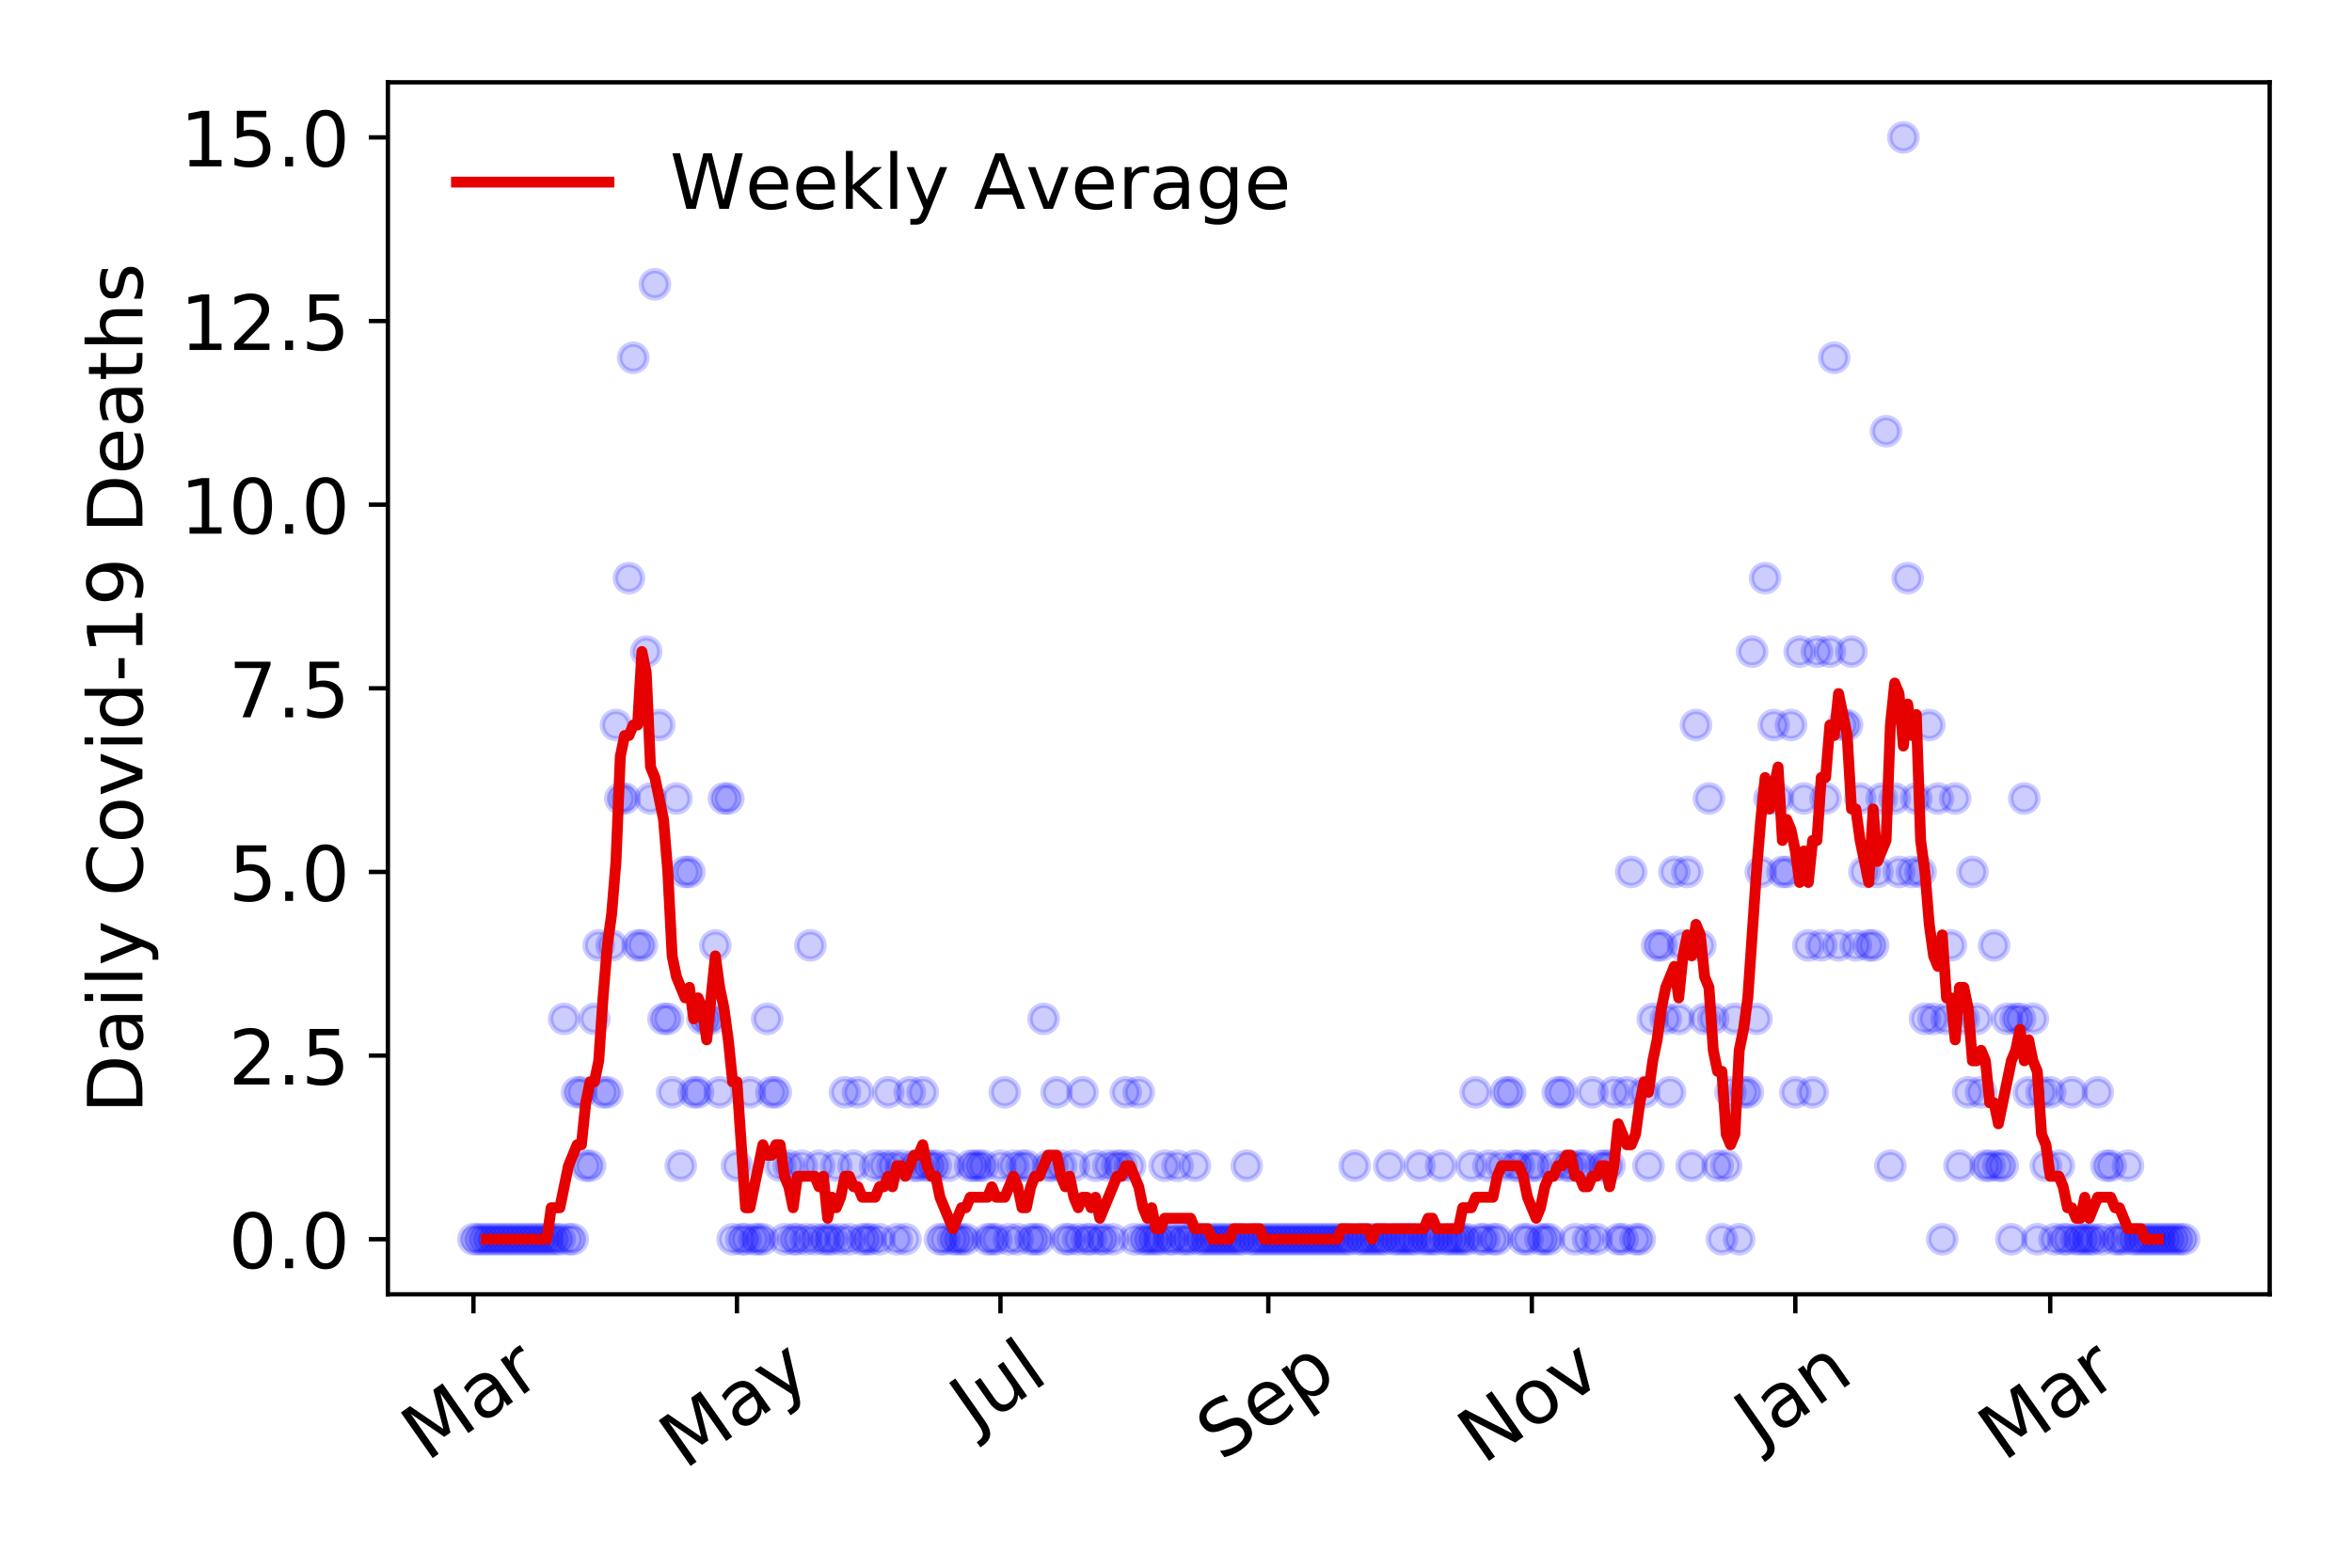 <?xml version="1.0" encoding="utf-8" standalone="no"?>
<!DOCTYPE svg PUBLIC "-//W3C//DTD SVG 1.1//EN"
  "http://www.w3.org/Graphics/SVG/1.1/DTD/svg11.dtd">
<!-- Created with matplotlib (https://matplotlib.org/) -->
<svg height="288pt" version="1.1" viewBox="0 0 432 288" width="432pt" xmlns="http://www.w3.org/2000/svg" xmlns:xlink="http://www.w3.org/1999/xlink">
 <defs>
  <style type="text/css">
*{stroke-linecap:butt;stroke-linejoin:round;}
  </style>
 </defs>
 <g id="figure_1">
  <g id="patch_1">
   <path d="M 0 288 
L 432 288 
L 432 0 
L 0 0 
z
" style="fill:#ffffff;"/>
  </g>
  <g id="axes_1">
   <g id="patch_2">
    <path d="M 71.245 237.778 
L 416.88 237.778 
L 416.88 15.12 
L 71.245 15.12 
z
" style="fill:#ffffff;"/>
   </g>
   <g id="matplotlib.axis_1">
    <g id="xtick_1">
     <g id="line2d_1">
      <defs>
       <path d="M 0 0 
L 0 3.5 
" id="mb70e145562" style="stroke:#000000;stroke-width:0.8;"/>
      </defs>
      <g>
       <use style="stroke:#000000;stroke-width:0.8;" x="86.956" xlink:href="#mb70e145562" y="237.778"/>
      </g>
     </g>
     <g id="text_1">
      <!-- Mar -->
      <defs>
       <path d="M 9.812 72.906 
L 24.516 72.906 
L 43.109 23.297 
L 61.812 72.906 
L 76.516 72.906 
L 76.516 0 
L 66.891 0 
L 66.891 64.016 
L 48.094 14.016 
L 38.188 14.016 
L 19.391 64.016 
L 19.391 0 
L 9.812 0 
z
" id="DejaVuSans-77"/>
       <path d="M 34.281 27.484 
Q 23.391 27.484 19.188 25 
Q 14.984 22.516 14.984 16.5 
Q 14.984 11.719 18.141 8.906 
Q 21.297 6.109 26.703 6.109 
Q 34.188 6.109 38.703 11.406 
Q 43.219 16.703 43.219 25.484 
L 43.219 27.484 
z
M 52.203 31.203 
L 52.203 0 
L 43.219 0 
L 43.219 8.297 
Q 40.141 3.328 35.547 0.953 
Q 30.953 -1.422 24.312 -1.422 
Q 15.922 -1.422 10.953 3.297 
Q 6 8.016 6 15.922 
Q 6 25.141 12.172 29.828 
Q 18.359 34.516 30.609 34.516 
L 43.219 34.516 
L 43.219 35.406 
Q 43.219 41.609 39.141 45 
Q 35.062 48.391 27.688 48.391 
Q 23 48.391 18.547 47.266 
Q 14.109 46.141 10.016 43.891 
L 10.016 52.203 
Q 14.938 54.109 19.578 55.047 
Q 24.219 56 28.609 56 
Q 40.484 56 46.344 49.844 
Q 52.203 43.703 52.203 31.203 
z
" id="DejaVuSans-97"/>
       <path d="M 41.109 46.297 
Q 39.594 47.172 37.812 47.578 
Q 36.031 48 33.891 48 
Q 26.266 48 22.188 43.047 
Q 18.109 38.094 18.109 28.812 
L 18.109 0 
L 9.078 0 
L 9.078 54.688 
L 18.109 54.688 
L 18.109 46.188 
Q 20.953 51.172 25.484 53.578 
Q 30.031 56 36.531 56 
Q 37.453 56 38.578 55.875 
Q 39.703 55.766 41.062 55.516 
z
" id="DejaVuSans-114"/>
      </defs>
      <g transform="translate(78.353 268.643)rotate(-35)scale(0.14 -0.14)">
       <use xlink:href="#DejaVuSans-77"/>
       <use x="86.279" xlink:href="#DejaVuSans-97"/>
       <use x="147.559" xlink:href="#DejaVuSans-114"/>
      </g>
     </g>
    </g>
    <g id="xtick_2">
     <g id="line2d_2">
      <g>
       <use style="stroke:#000000;stroke-width:0.8;" x="135.357" xlink:href="#mb70e145562" y="237.778"/>
      </g>
     </g>
     <g id="text_2">
      <!-- May -->
      <defs>
       <path d="M 32.172 -5.078 
Q 28.375 -14.844 24.75 -17.812 
Q 21.141 -20.797 15.094 -20.797 
L 7.906 -20.797 
L 7.906 -13.281 
L 13.188 -13.281 
Q 16.891 -13.281 18.938 -11.516 
Q 21 -9.766 23.484 -3.219 
L 25.094 0.875 
L 2.984 54.688 
L 12.5 54.688 
L 29.594 11.922 
L 46.688 54.688 
L 56.203 54.688 
z
" id="DejaVuSans-121"/>
      </defs>
      <g transform="translate(125.718 270.094)rotate(-35)scale(0.14 -0.14)">
       <use xlink:href="#DejaVuSans-77"/>
       <use x="86.279" xlink:href="#DejaVuSans-97"/>
       <use x="147.559" xlink:href="#DejaVuSans-121"/>
      </g>
     </g>
    </g>
    <g id="xtick_3">
     <g id="line2d_3">
      <g>
       <use style="stroke:#000000;stroke-width:0.8;" x="183.759" xlink:href="#mb70e145562" y="237.778"/>
      </g>
     </g>
     <g id="text_3">
      <!-- Jul -->
      <defs>
       <path d="M 9.812 72.906 
L 19.672 72.906 
L 19.672 5.078 
Q 19.672 -8.109 14.672 -14.062 
Q 9.672 -20.016 -1.422 -20.016 
L -5.172 -20.016 
L -5.172 -11.719 
L -2.094 -11.719 
Q 4.438 -11.719 7.125 -8.047 
Q 9.812 -4.391 9.812 5.078 
z
" id="DejaVuSans-74"/>
       <path d="M 8.5 21.578 
L 8.5 54.688 
L 17.484 54.688 
L 17.484 21.922 
Q 17.484 14.156 20.5 10.266 
Q 23.531 6.391 29.594 6.391 
Q 36.859 6.391 41.078 11.031 
Q 45.312 15.672 45.312 23.688 
L 45.312 54.688 
L 54.297 54.688 
L 54.297 0 
L 45.312 0 
L 45.312 8.406 
Q 42.047 3.422 37.719 1 
Q 33.406 -1.422 27.688 -1.422 
Q 18.266 -1.422 13.375 4.438 
Q 8.5 10.297 8.5 21.578 
z
M 31.109 56 
z
" id="DejaVuSans-117"/>
       <path d="M 9.422 75.984 
L 18.406 75.984 
L 18.406 0 
L 9.422 0 
z
" id="DejaVuSans-108"/>
      </defs>
      <g transform="translate(179.056 263.181)rotate(-35)scale(0.14 -0.14)">
       <use xlink:href="#DejaVuSans-74"/>
       <use x="29.492" xlink:href="#DejaVuSans-117"/>
       <use x="92.871" xlink:href="#DejaVuSans-108"/>
      </g>
     </g>
    </g>
    <g id="xtick_4">
     <g id="line2d_4">
      <g>
       <use style="stroke:#000000;stroke-width:0.8;" x="232.954" xlink:href="#mb70e145562" y="237.778"/>
      </g>
     </g>
     <g id="text_4">
      <!-- Sep -->
      <defs>
       <path d="M 53.516 70.516 
L 53.516 60.891 
Q 47.906 63.578 42.922 64.891 
Q 37.938 66.219 33.297 66.219 
Q 25.25 66.219 20.875 63.094 
Q 16.5 59.969 16.5 54.203 
Q 16.5 49.359 19.406 46.891 
Q 22.312 44.438 30.422 42.922 
L 36.375 41.703 
Q 47.406 39.594 52.656 34.297 
Q 57.906 29 57.906 20.125 
Q 57.906 9.516 50.797 4.047 
Q 43.703 -1.422 29.984 -1.422 
Q 24.812 -1.422 18.969 -0.25 
Q 13.141 0.922 6.891 3.219 
L 6.891 13.375 
Q 12.891 10.016 18.656 8.297 
Q 24.422 6.594 29.984 6.594 
Q 38.422 6.594 43.016 9.906 
Q 47.609 13.234 47.609 19.391 
Q 47.609 24.75 44.312 27.781 
Q 41.016 30.812 33.5 32.328 
L 27.484 33.5 
Q 16.453 35.688 11.516 40.375 
Q 6.594 45.062 6.594 53.422 
Q 6.594 63.094 13.406 68.656 
Q 20.219 74.219 32.172 74.219 
Q 37.312 74.219 42.625 73.281 
Q 47.953 72.359 53.516 70.516 
z
" id="DejaVuSans-83"/>
       <path d="M 56.203 29.594 
L 56.203 25.203 
L 14.891 25.203 
Q 15.484 15.922 20.484 11.062 
Q 25.484 6.203 34.422 6.203 
Q 39.594 6.203 44.453 7.469 
Q 49.312 8.734 54.109 11.281 
L 54.109 2.781 
Q 49.266 0.734 44.188 -0.344 
Q 39.109 -1.422 33.891 -1.422 
Q 20.797 -1.422 13.156 6.188 
Q 5.516 13.812 5.516 26.812 
Q 5.516 40.234 12.766 48.109 
Q 20.016 56 32.328 56 
Q 43.359 56 49.781 48.891 
Q 56.203 41.797 56.203 29.594 
z
M 47.219 32.234 
Q 47.125 39.594 43.094 43.984 
Q 39.062 48.391 32.422 48.391 
Q 24.906 48.391 20.391 44.141 
Q 15.875 39.891 15.188 32.172 
z
" id="DejaVuSans-101"/>
       <path d="M 18.109 8.203 
L 18.109 -20.797 
L 9.078 -20.797 
L 9.078 54.688 
L 18.109 54.688 
L 18.109 46.391 
Q 20.953 51.266 25.266 53.625 
Q 29.594 56 35.594 56 
Q 45.562 56 51.781 48.094 
Q 58.016 40.188 58.016 27.297 
Q 58.016 14.406 51.781 6.484 
Q 45.562 -1.422 35.594 -1.422 
Q 29.594 -1.422 25.266 0.953 
Q 20.953 3.328 18.109 8.203 
z
M 48.688 27.297 
Q 48.688 37.203 44.609 42.844 
Q 40.531 48.484 33.406 48.484 
Q 26.266 48.484 22.188 42.844 
Q 18.109 37.203 18.109 27.297 
Q 18.109 17.391 22.188 11.75 
Q 26.266 6.109 33.406 6.109 
Q 40.531 6.109 44.609 11.75 
Q 48.688 17.391 48.688 27.297 
z
" id="DejaVuSans-112"/>
      </defs>
      <g transform="translate(224.361 268.629)rotate(-35)scale(0.14 -0.14)">
       <use xlink:href="#DejaVuSans-83"/>
       <use x="63.477" xlink:href="#DejaVuSans-101"/>
       <use x="125" xlink:href="#DejaVuSans-112"/>
      </g>
     </g>
    </g>
    <g id="xtick_5">
     <g id="line2d_5">
      <g>
       <use style="stroke:#000000;stroke-width:0.8;" x="281.356" xlink:href="#mb70e145562" y="237.778"/>
      </g>
     </g>
     <g id="text_5">
      <!-- Nov -->
      <defs>
       <path d="M 9.812 72.906 
L 23.094 72.906 
L 55.422 11.922 
L 55.422 72.906 
L 64.984 72.906 
L 64.984 0 
L 51.703 0 
L 19.391 60.984 
L 19.391 0 
L 9.812 0 
z
" id="DejaVuSans-78"/>
       <path d="M 30.609 48.391 
Q 23.391 48.391 19.188 42.75 
Q 14.984 37.109 14.984 27.297 
Q 14.984 17.484 19.156 11.844 
Q 23.344 6.203 30.609 6.203 
Q 37.797 6.203 41.984 11.859 
Q 46.188 17.531 46.188 27.297 
Q 46.188 37.016 41.984 42.703 
Q 37.797 48.391 30.609 48.391 
z
M 30.609 56 
Q 42.328 56 49.016 48.375 
Q 55.719 40.766 55.719 27.297 
Q 55.719 13.875 49.016 6.219 
Q 42.328 -1.422 30.609 -1.422 
Q 18.844 -1.422 12.172 6.219 
Q 5.516 13.875 5.516 27.297 
Q 5.516 40.766 12.172 48.375 
Q 18.844 56 30.609 56 
z
" id="DejaVuSans-111"/>
       <path d="M 2.984 54.688 
L 12.5 54.688 
L 29.594 8.797 
L 46.688 54.688 
L 56.203 54.688 
L 35.688 0 
L 23.484 0 
z
" id="DejaVuSans-118"/>
      </defs>
      <g transform="translate(272.379 269.166)rotate(-35)scale(0.14 -0.14)">
       <use xlink:href="#DejaVuSans-78"/>
       <use x="74.805" xlink:href="#DejaVuSans-111"/>
       <use x="135.986" xlink:href="#DejaVuSans-118"/>
      </g>
     </g>
    </g>
    <g id="xtick_6">
     <g id="line2d_6">
      <g>
       <use style="stroke:#000000;stroke-width:0.8;" x="329.757" xlink:href="#mb70e145562" y="237.778"/>
      </g>
     </g>
     <g id="text_6">
      <!-- Jan -->
      <defs>
       <path d="M 54.891 33.016 
L 54.891 0 
L 45.906 0 
L 45.906 32.719 
Q 45.906 40.484 42.875 44.328 
Q 39.844 48.188 33.797 48.188 
Q 26.516 48.188 22.312 43.547 
Q 18.109 38.922 18.109 30.906 
L 18.109 0 
L 9.078 0 
L 9.078 54.688 
L 18.109 54.688 
L 18.109 46.188 
Q 21.344 51.125 25.703 53.562 
Q 30.078 56 35.797 56 
Q 45.219 56 50.047 50.172 
Q 54.891 44.344 54.891 33.016 
z
" id="DejaVuSans-110"/>
      </defs>
      <g transform="translate(323.134 265.871)rotate(-35)scale(0.14 -0.14)">
       <use xlink:href="#DejaVuSans-74"/>
       <use x="29.492" xlink:href="#DejaVuSans-97"/>
       <use x="90.771" xlink:href="#DejaVuSans-110"/>
      </g>
     </g>
    </g>
    <g id="xtick_7">
     <g id="line2d_7">
      <g>
       <use style="stroke:#000000;stroke-width:0.8;" x="376.572" xlink:href="#mb70e145562" y="237.778"/>
      </g>
     </g>
     <g id="text_7">
      <!-- Mar -->
      <g transform="translate(367.969 268.643)rotate(-35)scale(0.14 -0.14)">
       <use xlink:href="#DejaVuSans-77"/>
       <use x="86.279" xlink:href="#DejaVuSans-97"/>
       <use x="147.559" xlink:href="#DejaVuSans-114"/>
      </g>
     </g>
    </g>
   </g>
   <g id="matplotlib.axis_2">
    <g id="ytick_1">
     <g id="line2d_8">
      <defs>
       <path d="M 0 0 
L -3.5 0 
" id="m873d8269c8" style="stroke:#000000;stroke-width:0.8;"/>
      </defs>
      <g>
       <use style="stroke:#000000;stroke-width:0.8;" x="71.245" xlink:href="#m873d8269c8" y="227.657"/>
      </g>
     </g>
     <g id="text_8">
      <!-- 0.0 -->
      <defs>
       <path d="M 31.781 66.406 
Q 24.172 66.406 20.328 58.906 
Q 16.5 51.422 16.5 36.375 
Q 16.5 21.391 20.328 13.891 
Q 24.172 6.391 31.781 6.391 
Q 39.453 6.391 43.281 13.891 
Q 47.125 21.391 47.125 36.375 
Q 47.125 51.422 43.281 58.906 
Q 39.453 66.406 31.781 66.406 
z
M 31.781 74.219 
Q 44.047 74.219 50.516 64.516 
Q 56.984 54.828 56.984 36.375 
Q 56.984 17.969 50.516 8.266 
Q 44.047 -1.422 31.781 -1.422 
Q 19.531 -1.422 13.062 8.266 
Q 6.594 17.969 6.594 36.375 
Q 6.594 54.828 13.062 64.516 
Q 19.531 74.219 31.781 74.219 
z
" id="DejaVuSans-48"/>
       <path d="M 10.688 12.406 
L 21 12.406 
L 21 0 
L 10.688 0 
z
" id="DejaVuSans-46"/>
      </defs>
      <g transform="translate(41.981 232.976)scale(0.14 -0.14)">
       <use xlink:href="#DejaVuSans-48"/>
       <use x="63.623" xlink:href="#DejaVuSans-46"/>
       <use x="95.41" xlink:href="#DejaVuSans-48"/>
      </g>
     </g>
    </g>
    <g id="ytick_2">
     <g id="line2d_9">
      <g>
       <use style="stroke:#000000;stroke-width:0.8;" x="71.245" xlink:href="#m873d8269c8" y="193.921"/>
      </g>
     </g>
     <g id="text_9">
      <!-- 2.5 -->
      <defs>
       <path d="M 19.188 8.297 
L 53.609 8.297 
L 53.609 0 
L 7.328 0 
L 7.328 8.297 
Q 12.938 14.109 22.625 23.891 
Q 32.328 33.688 34.812 36.531 
Q 39.547 41.844 41.422 45.531 
Q 43.312 49.219 43.312 52.781 
Q 43.312 58.594 39.234 62.25 
Q 35.156 65.922 28.609 65.922 
Q 23.969 65.922 18.812 64.312 
Q 13.672 62.703 7.812 59.422 
L 7.812 69.391 
Q 13.766 71.781 18.938 73 
Q 24.125 74.219 28.422 74.219 
Q 39.75 74.219 46.484 68.547 
Q 53.219 62.891 53.219 53.422 
Q 53.219 48.922 51.531 44.891 
Q 49.859 40.875 45.406 35.406 
Q 44.188 33.984 37.641 27.219 
Q 31.109 20.453 19.188 8.297 
z
" id="DejaVuSans-50"/>
       <path d="M 10.797 72.906 
L 49.516 72.906 
L 49.516 64.594 
L 19.828 64.594 
L 19.828 46.734 
Q 21.969 47.469 24.109 47.828 
Q 26.266 48.188 28.422 48.188 
Q 40.625 48.188 47.75 41.5 
Q 54.891 34.812 54.891 23.391 
Q 54.891 11.625 47.562 5.094 
Q 40.234 -1.422 26.906 -1.422 
Q 22.312 -1.422 17.547 -0.641 
Q 12.797 0.141 7.719 1.703 
L 7.719 11.625 
Q 12.109 9.234 16.797 8.062 
Q 21.484 6.891 26.703 6.891 
Q 35.156 6.891 40.078 11.328 
Q 45.016 15.766 45.016 23.391 
Q 45.016 31 40.078 35.438 
Q 35.156 39.891 26.703 39.891 
Q 22.75 39.891 18.812 39.016 
Q 14.891 38.141 10.797 36.281 
z
" id="DejaVuSans-53"/>
      </defs>
      <g transform="translate(41.981 199.24)scale(0.14 -0.14)">
       <use xlink:href="#DejaVuSans-50"/>
       <use x="63.623" xlink:href="#DejaVuSans-46"/>
       <use x="95.41" xlink:href="#DejaVuSans-53"/>
      </g>
     </g>
    </g>
    <g id="ytick_3">
     <g id="line2d_10">
      <g>
       <use style="stroke:#000000;stroke-width:0.8;" x="71.245" xlink:href="#m873d8269c8" y="160.185"/>
      </g>
     </g>
     <g id="text_10">
      <!-- 5.0 -->
      <g transform="translate(41.981 165.504)scale(0.14 -0.14)">
       <use xlink:href="#DejaVuSans-53"/>
       <use x="63.623" xlink:href="#DejaVuSans-46"/>
       <use x="95.41" xlink:href="#DejaVuSans-48"/>
      </g>
     </g>
    </g>
    <g id="ytick_4">
     <g id="line2d_11">
      <g>
       <use style="stroke:#000000;stroke-width:0.8;" x="71.245" xlink:href="#m873d8269c8" y="126.449"/>
      </g>
     </g>
     <g id="text_11">
      <!-- 7.5 -->
      <defs>
       <path d="M 8.203 72.906 
L 55.078 72.906 
L 55.078 68.703 
L 28.609 0 
L 18.312 0 
L 43.219 64.594 
L 8.203 64.594 
z
" id="DejaVuSans-55"/>
      </defs>
      <g transform="translate(41.981 131.768)scale(0.14 -0.14)">
       <use xlink:href="#DejaVuSans-55"/>
       <use x="63.623" xlink:href="#DejaVuSans-46"/>
       <use x="95.41" xlink:href="#DejaVuSans-53"/>
      </g>
     </g>
    </g>
    <g id="ytick_5">
     <g id="line2d_12">
      <g>
       <use style="stroke:#000000;stroke-width:0.8;" x="71.245" xlink:href="#m873d8269c8" y="92.713"/>
      </g>
     </g>
     <g id="text_12">
      <!-- 10.0 -->
      <defs>
       <path d="M 12.406 8.297 
L 28.516 8.297 
L 28.516 63.922 
L 10.984 60.406 
L 10.984 69.391 
L 28.422 72.906 
L 38.281 72.906 
L 38.281 8.297 
L 54.391 8.297 
L 54.391 0 
L 12.406 0 
z
" id="DejaVuSans-49"/>
      </defs>
      <g transform="translate(33.073 98.032)scale(0.14 -0.14)">
       <use xlink:href="#DejaVuSans-49"/>
       <use x="63.623" xlink:href="#DejaVuSans-48"/>
       <use x="127.246" xlink:href="#DejaVuSans-46"/>
       <use x="159.033" xlink:href="#DejaVuSans-48"/>
      </g>
     </g>
    </g>
    <g id="ytick_6">
     <g id="line2d_13">
      <g>
       <use style="stroke:#000000;stroke-width:0.8;" x="71.245" xlink:href="#m873d8269c8" y="58.977"/>
      </g>
     </g>
     <g id="text_13">
      <!-- 12.5 -->
      <g transform="translate(33.073 64.296)scale(0.14 -0.14)">
       <use xlink:href="#DejaVuSans-49"/>
       <use x="63.623" xlink:href="#DejaVuSans-50"/>
       <use x="127.246" xlink:href="#DejaVuSans-46"/>
       <use x="159.033" xlink:href="#DejaVuSans-53"/>
      </g>
     </g>
    </g>
    <g id="ytick_7">
     <g id="line2d_14">
      <g>
       <use style="stroke:#000000;stroke-width:0.8;" x="71.245" xlink:href="#m873d8269c8" y="25.241"/>
      </g>
     </g>
     <g id="text_14">
      <!-- 15.0 -->
      <g transform="translate(33.073 30.56)scale(0.14 -0.14)">
       <use xlink:href="#DejaVuSans-49"/>
       <use x="63.623" xlink:href="#DejaVuSans-53"/>
       <use x="127.246" xlink:href="#DejaVuSans-46"/>
       <use x="159.033" xlink:href="#DejaVuSans-48"/>
      </g>
     </g>
    </g>
    <g id="text_15">
     <!-- Daily Covid-19 Deaths -->
     <defs>
      <path d="M 19.672 64.797 
L 19.672 8.109 
L 31.594 8.109 
Q 46.688 8.109 53.688 14.938 
Q 60.688 21.781 60.688 36.531 
Q 60.688 51.172 53.688 57.984 
Q 46.688 64.797 31.594 64.797 
z
M 9.812 72.906 
L 30.078 72.906 
Q 51.266 72.906 61.172 64.094 
Q 71.094 55.281 71.094 36.531 
Q 71.094 17.672 61.125 8.828 
Q 51.172 0 30.078 0 
L 9.812 0 
z
" id="DejaVuSans-68"/>
      <path d="M 9.422 54.688 
L 18.406 54.688 
L 18.406 0 
L 9.422 0 
z
M 9.422 75.984 
L 18.406 75.984 
L 18.406 64.594 
L 9.422 64.594 
z
" id="DejaVuSans-105"/>
      <path id="DejaVuSans-32"/>
      <path d="M 64.406 67.281 
L 64.406 56.891 
Q 59.422 61.531 53.781 63.812 
Q 48.141 66.109 41.797 66.109 
Q 29.297 66.109 22.656 58.469 
Q 16.016 50.828 16.016 36.375 
Q 16.016 21.969 22.656 14.328 
Q 29.297 6.688 41.797 6.688 
Q 48.141 6.688 53.781 8.984 
Q 59.422 11.281 64.406 15.922 
L 64.406 5.609 
Q 59.234 2.094 53.438 0.328 
Q 47.656 -1.422 41.219 -1.422 
Q 24.656 -1.422 15.125 8.703 
Q 5.609 18.844 5.609 36.375 
Q 5.609 53.953 15.125 64.078 
Q 24.656 74.219 41.219 74.219 
Q 47.75 74.219 53.531 72.484 
Q 59.328 70.75 64.406 67.281 
z
" id="DejaVuSans-67"/>
      <path d="M 45.406 46.391 
L 45.406 75.984 
L 54.391 75.984 
L 54.391 0 
L 45.406 0 
L 45.406 8.203 
Q 42.578 3.328 38.25 0.953 
Q 33.938 -1.422 27.875 -1.422 
Q 17.969 -1.422 11.734 6.484 
Q 5.516 14.406 5.516 27.297 
Q 5.516 40.188 11.734 48.094 
Q 17.969 56 27.875 56 
Q 33.938 56 38.25 53.625 
Q 42.578 51.266 45.406 46.391 
z
M 14.797 27.297 
Q 14.797 17.391 18.875 11.75 
Q 22.953 6.109 30.078 6.109 
Q 37.203 6.109 41.297 11.75 
Q 45.406 17.391 45.406 27.297 
Q 45.406 37.203 41.297 42.844 
Q 37.203 48.484 30.078 48.484 
Q 22.953 48.484 18.875 42.844 
Q 14.797 37.203 14.797 27.297 
z
" id="DejaVuSans-100"/>
      <path d="M 4.891 31.391 
L 31.203 31.391 
L 31.203 23.391 
L 4.891 23.391 
z
" id="DejaVuSans-45"/>
      <path d="M 10.984 1.516 
L 10.984 10.5 
Q 14.703 8.734 18.5 7.812 
Q 22.312 6.891 25.984 6.891 
Q 35.75 6.891 40.891 13.453 
Q 46.047 20.016 46.781 33.406 
Q 43.953 29.203 39.594 26.953 
Q 35.25 24.703 29.984 24.703 
Q 19.047 24.703 12.672 31.312 
Q 6.297 37.938 6.297 49.422 
Q 6.297 60.641 12.938 67.422 
Q 19.578 74.219 30.609 74.219 
Q 43.266 74.219 49.922 64.516 
Q 56.594 54.828 56.594 36.375 
Q 56.594 19.141 48.406 8.859 
Q 40.234 -1.422 26.422 -1.422 
Q 22.703 -1.422 18.891 -0.688 
Q 15.094 0.047 10.984 1.516 
z
M 30.609 32.422 
Q 37.25 32.422 41.125 36.953 
Q 45.016 41.5 45.016 49.422 
Q 45.016 57.281 41.125 61.844 
Q 37.25 66.406 30.609 66.406 
Q 23.969 66.406 20.094 61.844 
Q 16.219 57.281 16.219 49.422 
Q 16.219 41.5 20.094 36.953 
Q 23.969 32.422 30.609 32.422 
z
" id="DejaVuSans-57"/>
      <path d="M 18.312 70.219 
L 18.312 54.688 
L 36.812 54.688 
L 36.812 47.703 
L 18.312 47.703 
L 18.312 18.016 
Q 18.312 11.328 20.141 9.422 
Q 21.969 7.516 27.594 7.516 
L 36.812 7.516 
L 36.812 0 
L 27.594 0 
Q 17.188 0 13.234 3.875 
Q 9.281 7.766 9.281 18.016 
L 9.281 47.703 
L 2.688 47.703 
L 2.688 54.688 
L 9.281 54.688 
L 9.281 70.219 
z
" id="DejaVuSans-116"/>
      <path d="M 54.891 33.016 
L 54.891 0 
L 45.906 0 
L 45.906 32.719 
Q 45.906 40.484 42.875 44.328 
Q 39.844 48.188 33.797 48.188 
Q 26.516 48.188 22.312 43.547 
Q 18.109 38.922 18.109 30.906 
L 18.109 0 
L 9.078 0 
L 9.078 75.984 
L 18.109 75.984 
L 18.109 46.188 
Q 21.344 51.125 25.703 53.562 
Q 30.078 56 35.797 56 
Q 45.219 56 50.047 50.172 
Q 54.891 44.344 54.891 33.016 
z
" id="DejaVuSans-104"/>
      <path d="M 44.281 53.078 
L 44.281 44.578 
Q 40.484 46.531 36.375 47.5 
Q 32.281 48.484 27.875 48.484 
Q 21.188 48.484 17.844 46.438 
Q 14.5 44.391 14.5 40.281 
Q 14.5 37.156 16.891 35.375 
Q 19.281 33.594 26.516 31.984 
L 29.594 31.297 
Q 39.156 29.25 43.188 25.516 
Q 47.219 21.781 47.219 15.094 
Q 47.219 7.469 41.188 3.016 
Q 35.156 -1.422 24.609 -1.422 
Q 20.219 -1.422 15.453 -0.562 
Q 10.688 0.297 5.422 2 
L 5.422 11.281 
Q 10.406 8.688 15.234 7.391 
Q 20.062 6.109 24.812 6.109 
Q 31.156 6.109 34.562 8.281 
Q 37.984 10.453 37.984 14.406 
Q 37.984 18.062 35.516 20.016 
Q 33.062 21.969 24.703 23.781 
L 21.578 24.516 
Q 13.234 26.266 9.516 29.906 
Q 5.812 33.547 5.812 39.891 
Q 5.812 47.609 11.281 51.797 
Q 16.75 56 26.812 56 
Q 31.781 56 36.172 55.266 
Q 40.578 54.547 44.281 53.078 
z
" id="DejaVuSans-115"/>
     </defs>
     <g transform="translate(26.162 204.56)rotate(-90)scale(0.14 -0.14)">
      <use xlink:href="#DejaVuSans-68"/>
      <use x="77.002" xlink:href="#DejaVuSans-97"/>
      <use x="138.281" xlink:href="#DejaVuSans-105"/>
      <use x="166.064" xlink:href="#DejaVuSans-108"/>
      <use x="193.848" xlink:href="#DejaVuSans-121"/>
      <use x="253.027" xlink:href="#DejaVuSans-32"/>
      <use x="284.814" xlink:href="#DejaVuSans-67"/>
      <use x="354.639" xlink:href="#DejaVuSans-111"/>
      <use x="415.82" xlink:href="#DejaVuSans-118"/>
      <use x="475" xlink:href="#DejaVuSans-105"/>
      <use x="502.783" xlink:href="#DejaVuSans-100"/>
      <use x="566.26" xlink:href="#DejaVuSans-45"/>
      <use x="602.344" xlink:href="#DejaVuSans-49"/>
      <use x="665.967" xlink:href="#DejaVuSans-57"/>
      <use x="729.59" xlink:href="#DejaVuSans-32"/>
      <use x="761.377" xlink:href="#DejaVuSans-68"/>
      <use x="838.379" xlink:href="#DejaVuSans-101"/>
      <use x="899.902" xlink:href="#DejaVuSans-97"/>
      <use x="961.182" xlink:href="#DejaVuSans-116"/>
      <use x="1000.391" xlink:href="#DejaVuSans-104"/>
      <use x="1063.77" xlink:href="#DejaVuSans-115"/>
     </g>
    </g>
   </g>
   <g id="line2d_15">
    <defs>
     <path d="M 0 2.5 
C 0.663 2.5 1.299 2.237 1.768 1.768 
C 2.237 1.299 2.5 0.663 2.5 0 
C 2.5 -0.663 2.237 -1.299 1.768 -1.768 
C 1.299 -2.237 0.663 -2.5 0 -2.5 
C -0.663 -2.5 -1.299 -2.237 -1.768 -1.768 
C -2.237 -1.299 -2.5 -0.663 -2.5 0 
C -2.5 0.663 -2.237 1.299 -1.768 1.768 
C -1.299 2.237 -0.663 2.5 0 2.5 
z
" id="m54a3789a30" style="stroke:#0000ff;stroke-opacity:0.2;"/>
    </defs>
    <g clip-path="url(#ped61548c21)">
     <use style="fill:#0000ff;fill-opacity:0.2;stroke:#0000ff;stroke-opacity:0.2;" x="86.956" xlink:href="#m54a3789a30" y="227.657"/>
     <use style="fill:#0000ff;fill-opacity:0.2;stroke:#0000ff;stroke-opacity:0.2;" x="87.749" xlink:href="#m54a3789a30" y="227.657"/>
     <use style="fill:#0000ff;fill-opacity:0.2;stroke:#0000ff;stroke-opacity:0.2;" x="88.543" xlink:href="#m54a3789a30" y="227.657"/>
     <use style="fill:#0000ff;fill-opacity:0.2;stroke:#0000ff;stroke-opacity:0.2;" x="89.336" xlink:href="#m54a3789a30" y="227.657"/>
     <use style="fill:#0000ff;fill-opacity:0.2;stroke:#0000ff;stroke-opacity:0.2;" x="90.13" xlink:href="#m54a3789a30" y="227.657"/>
     <use style="fill:#0000ff;fill-opacity:0.2;stroke:#0000ff;stroke-opacity:0.2;" x="90.923" xlink:href="#m54a3789a30" y="227.657"/>
     <use style="fill:#0000ff;fill-opacity:0.2;stroke:#0000ff;stroke-opacity:0.2;" x="91.716" xlink:href="#m54a3789a30" y="227.657"/>
     <use style="fill:#0000ff;fill-opacity:0.2;stroke:#0000ff;stroke-opacity:0.2;" x="92.51" xlink:href="#m54a3789a30" y="227.657"/>
     <use style="fill:#0000ff;fill-opacity:0.2;stroke:#0000ff;stroke-opacity:0.2;" x="93.303" xlink:href="#m54a3789a30" y="227.657"/>
     <use style="fill:#0000ff;fill-opacity:0.2;stroke:#0000ff;stroke-opacity:0.2;" x="94.097" xlink:href="#m54a3789a30" y="227.657"/>
     <use style="fill:#0000ff;fill-opacity:0.2;stroke:#0000ff;stroke-opacity:0.2;" x="94.89" xlink:href="#m54a3789a30" y="227.657"/>
     <use style="fill:#0000ff;fill-opacity:0.2;stroke:#0000ff;stroke-opacity:0.2;" x="95.684" xlink:href="#m54a3789a30" y="227.657"/>
     <use style="fill:#0000ff;fill-opacity:0.2;stroke:#0000ff;stroke-opacity:0.2;" x="96.477" xlink:href="#m54a3789a30" y="227.657"/>
     <use style="fill:#0000ff;fill-opacity:0.2;stroke:#0000ff;stroke-opacity:0.2;" x="97.271" xlink:href="#m54a3789a30" y="227.657"/>
     <use style="fill:#0000ff;fill-opacity:0.2;stroke:#0000ff;stroke-opacity:0.2;" x="98.064" xlink:href="#m54a3789a30" y="227.657"/>
     <use style="fill:#0000ff;fill-opacity:0.2;stroke:#0000ff;stroke-opacity:0.2;" x="98.858" xlink:href="#m54a3789a30" y="227.657"/>
     <use style="fill:#0000ff;fill-opacity:0.2;stroke:#0000ff;stroke-opacity:0.2;" x="99.651" xlink:href="#m54a3789a30" y="227.657"/>
     <use style="fill:#0000ff;fill-opacity:0.2;stroke:#0000ff;stroke-opacity:0.2;" x="100.445" xlink:href="#m54a3789a30" y="227.657"/>
     <use style="fill:#0000ff;fill-opacity:0.2;stroke:#0000ff;stroke-opacity:0.2;" x="101.238" xlink:href="#m54a3789a30" y="227.657"/>
     <use style="fill:#0000ff;fill-opacity:0.2;stroke:#0000ff;stroke-opacity:0.2;" x="102.032" xlink:href="#m54a3789a30" y="227.657"/>
     <use style="fill:#0000ff;fill-opacity:0.2;stroke:#0000ff;stroke-opacity:0.2;" x="102.825" xlink:href="#m54a3789a30" y="227.657"/>
     <use style="fill:#0000ff;fill-opacity:0.2;stroke:#0000ff;stroke-opacity:0.2;" x="103.619" xlink:href="#m54a3789a30" y="187.174"/>
     <use style="fill:#0000ff;fill-opacity:0.2;stroke:#0000ff;stroke-opacity:0.2;" x="104.412" xlink:href="#m54a3789a30" y="227.657"/>
     <use style="fill:#0000ff;fill-opacity:0.2;stroke:#0000ff;stroke-opacity:0.2;" x="105.205" xlink:href="#m54a3789a30" y="227.657"/>
     <use style="fill:#0000ff;fill-opacity:0.2;stroke:#0000ff;stroke-opacity:0.2;" x="105.999" xlink:href="#m54a3789a30" y="200.668"/>
     <use style="fill:#0000ff;fill-opacity:0.2;stroke:#0000ff;stroke-opacity:0.2;" x="106.792" xlink:href="#m54a3789a30" y="200.668"/>
     <use style="fill:#0000ff;fill-opacity:0.2;stroke:#0000ff;stroke-opacity:0.2;" x="107.586" xlink:href="#m54a3789a30" y="214.163"/>
     <use style="fill:#0000ff;fill-opacity:0.2;stroke:#0000ff;stroke-opacity:0.2;" x="108.379" xlink:href="#m54a3789a30" y="214.163"/>
     <use style="fill:#0000ff;fill-opacity:0.2;stroke:#0000ff;stroke-opacity:0.2;" x="109.173" xlink:href="#m54a3789a30" y="187.174"/>
     <use style="fill:#0000ff;fill-opacity:0.2;stroke:#0000ff;stroke-opacity:0.2;" x="109.966" xlink:href="#m54a3789a30" y="173.68"/>
     <use style="fill:#0000ff;fill-opacity:0.2;stroke:#0000ff;stroke-opacity:0.2;" x="110.76" xlink:href="#m54a3789a30" y="200.668"/>
     <use style="fill:#0000ff;fill-opacity:0.2;stroke:#0000ff;stroke-opacity:0.2;" x="111.553" xlink:href="#m54a3789a30" y="200.668"/>
     <use style="fill:#0000ff;fill-opacity:0.2;stroke:#0000ff;stroke-opacity:0.2;" x="112.347" xlink:href="#m54a3789a30" y="173.68"/>
     <use style="fill:#0000ff;fill-opacity:0.2;stroke:#0000ff;stroke-opacity:0.2;" x="113.14" xlink:href="#m54a3789a30" y="133.196"/>
     <use style="fill:#0000ff;fill-opacity:0.2;stroke:#0000ff;stroke-opacity:0.2;" x="113.934" xlink:href="#m54a3789a30" y="146.691"/>
     <use style="fill:#0000ff;fill-opacity:0.2;stroke:#0000ff;stroke-opacity:0.2;" x="114.727" xlink:href="#m54a3789a30" y="146.691"/>
     <use style="fill:#0000ff;fill-opacity:0.2;stroke:#0000ff;stroke-opacity:0.2;" x="115.521" xlink:href="#m54a3789a30" y="106.207"/>
     <use style="fill:#0000ff;fill-opacity:0.2;stroke:#0000ff;stroke-opacity:0.2;" x="116.314" xlink:href="#m54a3789a30" y="65.724"/>
     <use style="fill:#0000ff;fill-opacity:0.2;stroke:#0000ff;stroke-opacity:0.2;" x="117.107" xlink:href="#m54a3789a30" y="173.68"/>
     <use style="fill:#0000ff;fill-opacity:0.2;stroke:#0000ff;stroke-opacity:0.2;" x="117.901" xlink:href="#m54a3789a30" y="173.68"/>
     <use style="fill:#0000ff;fill-opacity:0.2;stroke:#0000ff;stroke-opacity:0.2;" x="118.694" xlink:href="#m54a3789a30" y="119.702"/>
     <use style="fill:#0000ff;fill-opacity:0.2;stroke:#0000ff;stroke-opacity:0.2;" x="119.488" xlink:href="#m54a3789a30" y="146.691"/>
     <use style="fill:#0000ff;fill-opacity:0.2;stroke:#0000ff;stroke-opacity:0.2;" x="120.281" xlink:href="#m54a3789a30" y="52.23"/>
     <use style="fill:#0000ff;fill-opacity:0.2;stroke:#0000ff;stroke-opacity:0.2;" x="121.075" xlink:href="#m54a3789a30" y="133.196"/>
     <use style="fill:#0000ff;fill-opacity:0.2;stroke:#0000ff;stroke-opacity:0.2;" x="121.868" xlink:href="#m54a3789a30" y="187.174"/>
     <use style="fill:#0000ff;fill-opacity:0.2;stroke:#0000ff;stroke-opacity:0.2;" x="122.662" xlink:href="#m54a3789a30" y="187.174"/>
     <use style="fill:#0000ff;fill-opacity:0.2;stroke:#0000ff;stroke-opacity:0.2;" x="123.455" xlink:href="#m54a3789a30" y="200.668"/>
     <use style="fill:#0000ff;fill-opacity:0.2;stroke:#0000ff;stroke-opacity:0.2;" x="124.249" xlink:href="#m54a3789a30" y="146.691"/>
     <use style="fill:#0000ff;fill-opacity:0.2;stroke:#0000ff;stroke-opacity:0.2;" x="125.042" xlink:href="#m54a3789a30" y="214.163"/>
     <use style="fill:#0000ff;fill-opacity:0.2;stroke:#0000ff;stroke-opacity:0.2;" x="125.836" xlink:href="#m54a3789a30" y="160.185"/>
     <use style="fill:#0000ff;fill-opacity:0.2;stroke:#0000ff;stroke-opacity:0.2;" x="126.629" xlink:href="#m54a3789a30" y="160.185"/>
     <use style="fill:#0000ff;fill-opacity:0.2;stroke:#0000ff;stroke-opacity:0.2;" x="127.423" xlink:href="#m54a3789a30" y="200.668"/>
     <use style="fill:#0000ff;fill-opacity:0.2;stroke:#0000ff;stroke-opacity:0.2;" x="128.216" xlink:href="#m54a3789a30" y="200.668"/>
     <use style="fill:#0000ff;fill-opacity:0.2;stroke:#0000ff;stroke-opacity:0.2;" x="129.01" xlink:href="#m54a3789a30" y="187.174"/>
     <use style="fill:#0000ff;fill-opacity:0.2;stroke:#0000ff;stroke-opacity:0.2;" x="129.803" xlink:href="#m54a3789a30" y="187.174"/>
     <use style="fill:#0000ff;fill-opacity:0.2;stroke:#0000ff;stroke-opacity:0.2;" x="130.596" xlink:href="#m54a3789a30" y="187.174"/>
     <use style="fill:#0000ff;fill-opacity:0.2;stroke:#0000ff;stroke-opacity:0.2;" x="131.39" xlink:href="#m54a3789a30" y="173.68"/>
     <use style="fill:#0000ff;fill-opacity:0.2;stroke:#0000ff;stroke-opacity:0.2;" x="132.183" xlink:href="#m54a3789a30" y="200.668"/>
     <use style="fill:#0000ff;fill-opacity:0.2;stroke:#0000ff;stroke-opacity:0.2;" x="132.977" xlink:href="#m54a3789a30" y="146.691"/>
     <use style="fill:#0000ff;fill-opacity:0.2;stroke:#0000ff;stroke-opacity:0.2;" x="133.77" xlink:href="#m54a3789a30" y="146.691"/>
     <use style="fill:#0000ff;fill-opacity:0.2;stroke:#0000ff;stroke-opacity:0.2;" x="134.564" xlink:href="#m54a3789a30" y="227.657"/>
     <use style="fill:#0000ff;fill-opacity:0.2;stroke:#0000ff;stroke-opacity:0.2;" x="135.357" xlink:href="#m54a3789a30" y="214.163"/>
     <use style="fill:#0000ff;fill-opacity:0.2;stroke:#0000ff;stroke-opacity:0.2;" x="136.151" xlink:href="#m54a3789a30" y="227.657"/>
     <use style="fill:#0000ff;fill-opacity:0.2;stroke:#0000ff;stroke-opacity:0.2;" x="136.944" xlink:href="#m54a3789a30" y="227.657"/>
     <use style="fill:#0000ff;fill-opacity:0.2;stroke:#0000ff;stroke-opacity:0.2;" x="137.738" xlink:href="#m54a3789a30" y="200.668"/>
     <use style="fill:#0000ff;fill-opacity:0.2;stroke:#0000ff;stroke-opacity:0.2;" x="138.531" xlink:href="#m54a3789a30" y="227.657"/>
     <use style="fill:#0000ff;fill-opacity:0.2;stroke:#0000ff;stroke-opacity:0.2;" x="139.325" xlink:href="#m54a3789a30" y="227.657"/>
     <use style="fill:#0000ff;fill-opacity:0.2;stroke:#0000ff;stroke-opacity:0.2;" x="140.118" xlink:href="#m54a3789a30" y="227.657"/>
     <use style="fill:#0000ff;fill-opacity:0.2;stroke:#0000ff;stroke-opacity:0.2;" x="140.912" xlink:href="#m54a3789a30" y="187.174"/>
     <use style="fill:#0000ff;fill-opacity:0.2;stroke:#0000ff;stroke-opacity:0.2;" x="141.705" xlink:href="#m54a3789a30" y="200.668"/>
     <use style="fill:#0000ff;fill-opacity:0.2;stroke:#0000ff;stroke-opacity:0.2;" x="142.498" xlink:href="#m54a3789a30" y="200.668"/>
     <use style="fill:#0000ff;fill-opacity:0.2;stroke:#0000ff;stroke-opacity:0.2;" x="143.292" xlink:href="#m54a3789a30" y="214.163"/>
     <use style="fill:#0000ff;fill-opacity:0.2;stroke:#0000ff;stroke-opacity:0.2;" x="144.085" xlink:href="#m54a3789a30" y="227.657"/>
     <use style="fill:#0000ff;fill-opacity:0.2;stroke:#0000ff;stroke-opacity:0.2;" x="144.879" xlink:href="#m54a3789a30" y="214.163"/>
     <use style="fill:#0000ff;fill-opacity:0.2;stroke:#0000ff;stroke-opacity:0.2;" x="145.672" xlink:href="#m54a3789a30" y="227.657"/>
     <use style="fill:#0000ff;fill-opacity:0.2;stroke:#0000ff;stroke-opacity:0.2;" x="146.466" xlink:href="#m54a3789a30" y="227.657"/>
     <use style="fill:#0000ff;fill-opacity:0.2;stroke:#0000ff;stroke-opacity:0.2;" x="147.259" xlink:href="#m54a3789a30" y="214.163"/>
     <use style="fill:#0000ff;fill-opacity:0.2;stroke:#0000ff;stroke-opacity:0.2;" x="148.053" xlink:href="#m54a3789a30" y="227.657"/>
     <use style="fill:#0000ff;fill-opacity:0.2;stroke:#0000ff;stroke-opacity:0.2;" x="148.846" xlink:href="#m54a3789a30" y="173.68"/>
     <use style="fill:#0000ff;fill-opacity:0.2;stroke:#0000ff;stroke-opacity:0.2;" x="149.64" xlink:href="#m54a3789a30" y="227.657"/>
     <use style="fill:#0000ff;fill-opacity:0.2;stroke:#0000ff;stroke-opacity:0.2;" x="150.433" xlink:href="#m54a3789a30" y="214.163"/>
     <use style="fill:#0000ff;fill-opacity:0.2;stroke:#0000ff;stroke-opacity:0.2;" x="151.227" xlink:href="#m54a3789a30" y="227.657"/>
     <use style="fill:#0000ff;fill-opacity:0.2;stroke:#0000ff;stroke-opacity:0.2;" x="152.02" xlink:href="#m54a3789a30" y="227.657"/>
     <use style="fill:#0000ff;fill-opacity:0.2;stroke:#0000ff;stroke-opacity:0.2;" x="152.814" xlink:href="#m54a3789a30" y="227.657"/>
     <use style="fill:#0000ff;fill-opacity:0.2;stroke:#0000ff;stroke-opacity:0.2;" x="153.607" xlink:href="#m54a3789a30" y="214.163"/>
     <use style="fill:#0000ff;fill-opacity:0.2;stroke:#0000ff;stroke-opacity:0.2;" x="154.401" xlink:href="#m54a3789a30" y="227.657"/>
     <use style="fill:#0000ff;fill-opacity:0.2;stroke:#0000ff;stroke-opacity:0.2;" x="155.194" xlink:href="#m54a3789a30" y="200.668"/>
     <use style="fill:#0000ff;fill-opacity:0.2;stroke:#0000ff;stroke-opacity:0.2;" x="155.987" xlink:href="#m54a3789a30" y="227.657"/>
     <use style="fill:#0000ff;fill-opacity:0.2;stroke:#0000ff;stroke-opacity:0.2;" x="156.781" xlink:href="#m54a3789a30" y="214.163"/>
     <use style="fill:#0000ff;fill-opacity:0.2;stroke:#0000ff;stroke-opacity:0.2;" x="157.574" xlink:href="#m54a3789a30" y="200.668"/>
     <use style="fill:#0000ff;fill-opacity:0.2;stroke:#0000ff;stroke-opacity:0.2;" x="158.368" xlink:href="#m54a3789a30" y="227.657"/>
     <use style="fill:#0000ff;fill-opacity:0.2;stroke:#0000ff;stroke-opacity:0.2;" x="159.161" xlink:href="#m54a3789a30" y="227.657"/>
     <use style="fill:#0000ff;fill-opacity:0.2;stroke:#0000ff;stroke-opacity:0.2;" x="159.955" xlink:href="#m54a3789a30" y="227.657"/>
     <use style="fill:#0000ff;fill-opacity:0.2;stroke:#0000ff;stroke-opacity:0.2;" x="160.748" xlink:href="#m54a3789a30" y="214.163"/>
     <use style="fill:#0000ff;fill-opacity:0.2;stroke:#0000ff;stroke-opacity:0.2;" x="161.542" xlink:href="#m54a3789a30" y="227.657"/>
     <use style="fill:#0000ff;fill-opacity:0.2;stroke:#0000ff;stroke-opacity:0.2;" x="162.335" xlink:href="#m54a3789a30" y="214.163"/>
     <use style="fill:#0000ff;fill-opacity:0.2;stroke:#0000ff;stroke-opacity:0.2;" x="163.129" xlink:href="#m54a3789a30" y="200.668"/>
     <use style="fill:#0000ff;fill-opacity:0.2;stroke:#0000ff;stroke-opacity:0.2;" x="163.922" xlink:href="#m54a3789a30" y="214.163"/>
     <use style="fill:#0000ff;fill-opacity:0.2;stroke:#0000ff;stroke-opacity:0.2;" x="164.716" xlink:href="#m54a3789a30" y="227.657"/>
     <use style="fill:#0000ff;fill-opacity:0.2;stroke:#0000ff;stroke-opacity:0.2;" x="165.509" xlink:href="#m54a3789a30" y="214.163"/>
     <use style="fill:#0000ff;fill-opacity:0.2;stroke:#0000ff;stroke-opacity:0.2;" x="166.303" xlink:href="#m54a3789a30" y="227.657"/>
     <use style="fill:#0000ff;fill-opacity:0.2;stroke:#0000ff;stroke-opacity:0.2;" x="167.096" xlink:href="#m54a3789a30" y="200.668"/>
     <use style="fill:#0000ff;fill-opacity:0.2;stroke:#0000ff;stroke-opacity:0.2;" x="167.889" xlink:href="#m54a3789a30" y="214.163"/>
     <use style="fill:#0000ff;fill-opacity:0.2;stroke:#0000ff;stroke-opacity:0.2;" x="168.683" xlink:href="#m54a3789a30" y="214.163"/>
     <use style="fill:#0000ff;fill-opacity:0.2;stroke:#0000ff;stroke-opacity:0.2;" x="169.476" xlink:href="#m54a3789a30" y="200.668"/>
     <use style="fill:#0000ff;fill-opacity:0.2;stroke:#0000ff;stroke-opacity:0.2;" x="170.27" xlink:href="#m54a3789a30" y="214.163"/>
     <use style="fill:#0000ff;fill-opacity:0.2;stroke:#0000ff;stroke-opacity:0.2;" x="171.063" xlink:href="#m54a3789a30" y="214.163"/>
     <use style="fill:#0000ff;fill-opacity:0.2;stroke:#0000ff;stroke-opacity:0.2;" x="171.857" xlink:href="#m54a3789a30" y="214.163"/>
     <use style="fill:#0000ff;fill-opacity:0.2;stroke:#0000ff;stroke-opacity:0.2;" x="172.65" xlink:href="#m54a3789a30" y="227.657"/>
     <use style="fill:#0000ff;fill-opacity:0.2;stroke:#0000ff;stroke-opacity:0.2;" x="173.444" xlink:href="#m54a3789a30" y="227.657"/>
     <use style="fill:#0000ff;fill-opacity:0.2;stroke:#0000ff;stroke-opacity:0.2;" x="174.237" xlink:href="#m54a3789a30" y="214.163"/>
     <use style="fill:#0000ff;fill-opacity:0.2;stroke:#0000ff;stroke-opacity:0.2;" x="175.031" xlink:href="#m54a3789a30" y="227.657"/>
     <use style="fill:#0000ff;fill-opacity:0.2;stroke:#0000ff;stroke-opacity:0.2;" x="175.824" xlink:href="#m54a3789a30" y="227.657"/>
     <use style="fill:#0000ff;fill-opacity:0.2;stroke:#0000ff;stroke-opacity:0.2;" x="176.618" xlink:href="#m54a3789a30" y="227.657"/>
     <use style="fill:#0000ff;fill-opacity:0.2;stroke:#0000ff;stroke-opacity:0.2;" x="177.411" xlink:href="#m54a3789a30" y="227.657"/>
     <use style="fill:#0000ff;fill-opacity:0.2;stroke:#0000ff;stroke-opacity:0.2;" x="178.205" xlink:href="#m54a3789a30" y="214.163"/>
     <use style="fill:#0000ff;fill-opacity:0.2;stroke:#0000ff;stroke-opacity:0.2;" x="178.998" xlink:href="#m54a3789a30" y="214.163"/>
     <use style="fill:#0000ff;fill-opacity:0.2;stroke:#0000ff;stroke-opacity:0.2;" x="179.792" xlink:href="#m54a3789a30" y="214.163"/>
     <use style="fill:#0000ff;fill-opacity:0.2;stroke:#0000ff;stroke-opacity:0.2;" x="180.585" xlink:href="#m54a3789a30" y="214.163"/>
     <use style="fill:#0000ff;fill-opacity:0.2;stroke:#0000ff;stroke-opacity:0.2;" x="181.378" xlink:href="#m54a3789a30" y="227.657"/>
     <use style="fill:#0000ff;fill-opacity:0.2;stroke:#0000ff;stroke-opacity:0.2;" x="182.172" xlink:href="#m54a3789a30" y="227.657"/>
     <use style="fill:#0000ff;fill-opacity:0.2;stroke:#0000ff;stroke-opacity:0.2;" x="182.965" xlink:href="#m54a3789a30" y="227.657"/>
     <use style="fill:#0000ff;fill-opacity:0.2;stroke:#0000ff;stroke-opacity:0.2;" x="183.759" xlink:href="#m54a3789a30" y="214.163"/>
     <use style="fill:#0000ff;fill-opacity:0.2;stroke:#0000ff;stroke-opacity:0.2;" x="184.552" xlink:href="#m54a3789a30" y="200.668"/>
     <use style="fill:#0000ff;fill-opacity:0.2;stroke:#0000ff;stroke-opacity:0.2;" x="185.346" xlink:href="#m54a3789a30" y="227.657"/>
     <use style="fill:#0000ff;fill-opacity:0.2;stroke:#0000ff;stroke-opacity:0.2;" x="186.139" xlink:href="#m54a3789a30" y="214.163"/>
     <use style="fill:#0000ff;fill-opacity:0.2;stroke:#0000ff;stroke-opacity:0.2;" x="186.933" xlink:href="#m54a3789a30" y="227.657"/>
     <use style="fill:#0000ff;fill-opacity:0.2;stroke:#0000ff;stroke-opacity:0.2;" x="187.726" xlink:href="#m54a3789a30" y="214.163"/>
     <use style="fill:#0000ff;fill-opacity:0.2;stroke:#0000ff;stroke-opacity:0.2;" x="188.52" xlink:href="#m54a3789a30" y="214.163"/>
     <use style="fill:#0000ff;fill-opacity:0.2;stroke:#0000ff;stroke-opacity:0.2;" x="189.313" xlink:href="#m54a3789a30" y="227.657"/>
     <use style="fill:#0000ff;fill-opacity:0.2;stroke:#0000ff;stroke-opacity:0.2;" x="190.107" xlink:href="#m54a3789a30" y="227.657"/>
     <use style="fill:#0000ff;fill-opacity:0.2;stroke:#0000ff;stroke-opacity:0.2;" x="190.9" xlink:href="#m54a3789a30" y="227.657"/>
     <use style="fill:#0000ff;fill-opacity:0.2;stroke:#0000ff;stroke-opacity:0.2;" x="191.694" xlink:href="#m54a3789a30" y="187.174"/>
     <use style="fill:#0000ff;fill-opacity:0.2;stroke:#0000ff;stroke-opacity:0.2;" x="192.487" xlink:href="#m54a3789a30" y="214.163"/>
     <use style="fill:#0000ff;fill-opacity:0.2;stroke:#0000ff;stroke-opacity:0.2;" x="193.28" xlink:href="#m54a3789a30" y="214.163"/>
     <use style="fill:#0000ff;fill-opacity:0.2;stroke:#0000ff;stroke-opacity:0.2;" x="194.074" xlink:href="#m54a3789a30" y="200.668"/>
     <use style="fill:#0000ff;fill-opacity:0.2;stroke:#0000ff;stroke-opacity:0.2;" x="194.867" xlink:href="#m54a3789a30" y="214.163"/>
     <use style="fill:#0000ff;fill-opacity:0.2;stroke:#0000ff;stroke-opacity:0.2;" x="195.661" xlink:href="#m54a3789a30" y="227.657"/>
     <use style="fill:#0000ff;fill-opacity:0.2;stroke:#0000ff;stroke-opacity:0.2;" x="196.454" xlink:href="#m54a3789a30" y="227.657"/>
     <use style="fill:#0000ff;fill-opacity:0.2;stroke:#0000ff;stroke-opacity:0.2;" x="197.248" xlink:href="#m54a3789a30" y="214.163"/>
     <use style="fill:#0000ff;fill-opacity:0.2;stroke:#0000ff;stroke-opacity:0.2;" x="198.041" xlink:href="#m54a3789a30" y="227.657"/>
     <use style="fill:#0000ff;fill-opacity:0.2;stroke:#0000ff;stroke-opacity:0.2;" x="198.835" xlink:href="#m54a3789a30" y="200.668"/>
     <use style="fill:#0000ff;fill-opacity:0.2;stroke:#0000ff;stroke-opacity:0.2;" x="199.628" xlink:href="#m54a3789a30" y="227.657"/>
     <use style="fill:#0000ff;fill-opacity:0.2;stroke:#0000ff;stroke-opacity:0.2;" x="200.422" xlink:href="#m54a3789a30" y="227.657"/>
     <use style="fill:#0000ff;fill-opacity:0.2;stroke:#0000ff;stroke-opacity:0.2;" x="201.215" xlink:href="#m54a3789a30" y="214.163"/>
     <use style="fill:#0000ff;fill-opacity:0.2;stroke:#0000ff;stroke-opacity:0.2;" x="202.009" xlink:href="#m54a3789a30" y="227.657"/>
     <use style="fill:#0000ff;fill-opacity:0.2;stroke:#0000ff;stroke-opacity:0.2;" x="202.802" xlink:href="#m54a3789a30" y="227.657"/>
     <use style="fill:#0000ff;fill-opacity:0.2;stroke:#0000ff;stroke-opacity:0.2;" x="203.596" xlink:href="#m54a3789a30" y="214.163"/>
     <use style="fill:#0000ff;fill-opacity:0.2;stroke:#0000ff;stroke-opacity:0.2;" x="204.389" xlink:href="#m54a3789a30" y="227.657"/>
     <use style="fill:#0000ff;fill-opacity:0.2;stroke:#0000ff;stroke-opacity:0.2;" x="205.183" xlink:href="#m54a3789a30" y="214.163"/>
     <use style="fill:#0000ff;fill-opacity:0.2;stroke:#0000ff;stroke-opacity:0.2;" x="205.976" xlink:href="#m54a3789a30" y="214.163"/>
     <use style="fill:#0000ff;fill-opacity:0.2;stroke:#0000ff;stroke-opacity:0.2;" x="206.769" xlink:href="#m54a3789a30" y="200.668"/>
     <use style="fill:#0000ff;fill-opacity:0.2;stroke:#0000ff;stroke-opacity:0.2;" x="207.563" xlink:href="#m54a3789a30" y="214.163"/>
     <use style="fill:#0000ff;fill-opacity:0.2;stroke:#0000ff;stroke-opacity:0.2;" x="208.356" xlink:href="#m54a3789a30" y="227.657"/>
     <use style="fill:#0000ff;fill-opacity:0.2;stroke:#0000ff;stroke-opacity:0.2;" x="209.15" xlink:href="#m54a3789a30" y="200.668"/>
     <use style="fill:#0000ff;fill-opacity:0.2;stroke:#0000ff;stroke-opacity:0.2;" x="209.943" xlink:href="#m54a3789a30" y="227.657"/>
     <use style="fill:#0000ff;fill-opacity:0.2;stroke:#0000ff;stroke-opacity:0.2;" x="210.737" xlink:href="#m54a3789a30" y="227.657"/>
     <use style="fill:#0000ff;fill-opacity:0.2;stroke:#0000ff;stroke-opacity:0.2;" x="211.53" xlink:href="#m54a3789a30" y="227.657"/>
     <use style="fill:#0000ff;fill-opacity:0.2;stroke:#0000ff;stroke-opacity:0.2;" x="212.324" xlink:href="#m54a3789a30" y="227.657"/>
     <use style="fill:#0000ff;fill-opacity:0.2;stroke:#0000ff;stroke-opacity:0.2;" x="213.117" xlink:href="#m54a3789a30" y="227.657"/>
     <use style="fill:#0000ff;fill-opacity:0.2;stroke:#0000ff;stroke-opacity:0.2;" x="213.911" xlink:href="#m54a3789a30" y="214.163"/>
     <use style="fill:#0000ff;fill-opacity:0.2;stroke:#0000ff;stroke-opacity:0.2;" x="214.704" xlink:href="#m54a3789a30" y="227.657"/>
     <use style="fill:#0000ff;fill-opacity:0.2;stroke:#0000ff;stroke-opacity:0.2;" x="215.498" xlink:href="#m54a3789a30" y="227.657"/>
     <use style="fill:#0000ff;fill-opacity:0.2;stroke:#0000ff;stroke-opacity:0.2;" x="216.291" xlink:href="#m54a3789a30" y="214.163"/>
     <use style="fill:#0000ff;fill-opacity:0.2;stroke:#0000ff;stroke-opacity:0.2;" x="217.085" xlink:href="#m54a3789a30" y="227.657"/>
     <use style="fill:#0000ff;fill-opacity:0.2;stroke:#0000ff;stroke-opacity:0.2;" x="217.878" xlink:href="#m54a3789a30" y="227.657"/>
     <use style="fill:#0000ff;fill-opacity:0.2;stroke:#0000ff;stroke-opacity:0.2;" x="218.671" xlink:href="#m54a3789a30" y="227.657"/>
     <use style="fill:#0000ff;fill-opacity:0.2;stroke:#0000ff;stroke-opacity:0.2;" x="219.465" xlink:href="#m54a3789a30" y="214.163"/>
     <use style="fill:#0000ff;fill-opacity:0.2;stroke:#0000ff;stroke-opacity:0.2;" x="220.258" xlink:href="#m54a3789a30" y="227.657"/>
     <use style="fill:#0000ff;fill-opacity:0.2;stroke:#0000ff;stroke-opacity:0.2;" x="221.052" xlink:href="#m54a3789a30" y="227.657"/>
     <use style="fill:#0000ff;fill-opacity:0.2;stroke:#0000ff;stroke-opacity:0.2;" x="221.845" xlink:href="#m54a3789a30" y="227.657"/>
     <use style="fill:#0000ff;fill-opacity:0.2;stroke:#0000ff;stroke-opacity:0.2;" x="222.639" xlink:href="#m54a3789a30" y="227.657"/>
     <use style="fill:#0000ff;fill-opacity:0.2;stroke:#0000ff;stroke-opacity:0.2;" x="223.432" xlink:href="#m54a3789a30" y="227.657"/>
     <use style="fill:#0000ff;fill-opacity:0.2;stroke:#0000ff;stroke-opacity:0.2;" x="224.226" xlink:href="#m54a3789a30" y="227.657"/>
     <use style="fill:#0000ff;fill-opacity:0.2;stroke:#0000ff;stroke-opacity:0.2;" x="225.019" xlink:href="#m54a3789a30" y="227.657"/>
     <use style="fill:#0000ff;fill-opacity:0.2;stroke:#0000ff;stroke-opacity:0.2;" x="225.813" xlink:href="#m54a3789a30" y="227.657"/>
     <use style="fill:#0000ff;fill-opacity:0.2;stroke:#0000ff;stroke-opacity:0.2;" x="226.606" xlink:href="#m54a3789a30" y="227.657"/>
     <use style="fill:#0000ff;fill-opacity:0.2;stroke:#0000ff;stroke-opacity:0.2;" x="227.4" xlink:href="#m54a3789a30" y="227.657"/>
     <use style="fill:#0000ff;fill-opacity:0.2;stroke:#0000ff;stroke-opacity:0.2;" x="228.193" xlink:href="#m54a3789a30" y="227.657"/>
     <use style="fill:#0000ff;fill-opacity:0.2;stroke:#0000ff;stroke-opacity:0.2;" x="228.987" xlink:href="#m54a3789a30" y="214.163"/>
     <use style="fill:#0000ff;fill-opacity:0.2;stroke:#0000ff;stroke-opacity:0.2;" x="229.78" xlink:href="#m54a3789a30" y="227.657"/>
     <use style="fill:#0000ff;fill-opacity:0.2;stroke:#0000ff;stroke-opacity:0.2;" x="230.574" xlink:href="#m54a3789a30" y="227.657"/>
     <use style="fill:#0000ff;fill-opacity:0.2;stroke:#0000ff;stroke-opacity:0.2;" x="231.367" xlink:href="#m54a3789a30" y="227.657"/>
     <use style="fill:#0000ff;fill-opacity:0.2;stroke:#0000ff;stroke-opacity:0.2;" x="232.16" xlink:href="#m54a3789a30" y="227.657"/>
     <use style="fill:#0000ff;fill-opacity:0.2;stroke:#0000ff;stroke-opacity:0.2;" x="232.954" xlink:href="#m54a3789a30" y="227.657"/>
     <use style="fill:#0000ff;fill-opacity:0.2;stroke:#0000ff;stroke-opacity:0.2;" x="233.747" xlink:href="#m54a3789a30" y="227.657"/>
     <use style="fill:#0000ff;fill-opacity:0.2;stroke:#0000ff;stroke-opacity:0.2;" x="234.541" xlink:href="#m54a3789a30" y="227.657"/>
     <use style="fill:#0000ff;fill-opacity:0.2;stroke:#0000ff;stroke-opacity:0.2;" x="235.334" xlink:href="#m54a3789a30" y="227.657"/>
     <use style="fill:#0000ff;fill-opacity:0.2;stroke:#0000ff;stroke-opacity:0.2;" x="236.128" xlink:href="#m54a3789a30" y="227.657"/>
     <use style="fill:#0000ff;fill-opacity:0.2;stroke:#0000ff;stroke-opacity:0.2;" x="236.921" xlink:href="#m54a3789a30" y="227.657"/>
     <use style="fill:#0000ff;fill-opacity:0.2;stroke:#0000ff;stroke-opacity:0.2;" x="237.715" xlink:href="#m54a3789a30" y="227.657"/>
     <use style="fill:#0000ff;fill-opacity:0.2;stroke:#0000ff;stroke-opacity:0.2;" x="238.508" xlink:href="#m54a3789a30" y="227.657"/>
     <use style="fill:#0000ff;fill-opacity:0.2;stroke:#0000ff;stroke-opacity:0.2;" x="239.302" xlink:href="#m54a3789a30" y="227.657"/>
     <use style="fill:#0000ff;fill-opacity:0.2;stroke:#0000ff;stroke-opacity:0.2;" x="240.095" xlink:href="#m54a3789a30" y="227.657"/>
     <use style="fill:#0000ff;fill-opacity:0.2;stroke:#0000ff;stroke-opacity:0.2;" x="240.889" xlink:href="#m54a3789a30" y="227.657"/>
     <use style="fill:#0000ff;fill-opacity:0.2;stroke:#0000ff;stroke-opacity:0.2;" x="241.682" xlink:href="#m54a3789a30" y="227.657"/>
     <use style="fill:#0000ff;fill-opacity:0.2;stroke:#0000ff;stroke-opacity:0.2;" x="242.476" xlink:href="#m54a3789a30" y="227.657"/>
     <use style="fill:#0000ff;fill-opacity:0.2;stroke:#0000ff;stroke-opacity:0.2;" x="243.269" xlink:href="#m54a3789a30" y="227.657"/>
     <use style="fill:#0000ff;fill-opacity:0.2;stroke:#0000ff;stroke-opacity:0.2;" x="244.062" xlink:href="#m54a3789a30" y="227.657"/>
     <use style="fill:#0000ff;fill-opacity:0.2;stroke:#0000ff;stroke-opacity:0.2;" x="244.856" xlink:href="#m54a3789a30" y="227.657"/>
     <use style="fill:#0000ff;fill-opacity:0.2;stroke:#0000ff;stroke-opacity:0.2;" x="245.649" xlink:href="#m54a3789a30" y="227.657"/>
     <use style="fill:#0000ff;fill-opacity:0.2;stroke:#0000ff;stroke-opacity:0.2;" x="246.443" xlink:href="#m54a3789a30" y="227.657"/>
     <use style="fill:#0000ff;fill-opacity:0.2;stroke:#0000ff;stroke-opacity:0.2;" x="247.236" xlink:href="#m54a3789a30" y="227.657"/>
     <use style="fill:#0000ff;fill-opacity:0.2;stroke:#0000ff;stroke-opacity:0.2;" x="248.03" xlink:href="#m54a3789a30" y="227.657"/>
     <use style="fill:#0000ff;fill-opacity:0.2;stroke:#0000ff;stroke-opacity:0.2;" x="248.823" xlink:href="#m54a3789a30" y="214.163"/>
     <use style="fill:#0000ff;fill-opacity:0.2;stroke:#0000ff;stroke-opacity:0.2;" x="249.617" xlink:href="#m54a3789a30" y="227.657"/>
     <use style="fill:#0000ff;fill-opacity:0.2;stroke:#0000ff;stroke-opacity:0.2;" x="250.41" xlink:href="#m54a3789a30" y="227.657"/>
     <use style="fill:#0000ff;fill-opacity:0.2;stroke:#0000ff;stroke-opacity:0.2;" x="251.204" xlink:href="#m54a3789a30" y="227.657"/>
     <use style="fill:#0000ff;fill-opacity:0.2;stroke:#0000ff;stroke-opacity:0.2;" x="251.997" xlink:href="#m54a3789a30" y="227.657"/>
     <use style="fill:#0000ff;fill-opacity:0.2;stroke:#0000ff;stroke-opacity:0.2;" x="252.791" xlink:href="#m54a3789a30" y="227.657"/>
     <use style="fill:#0000ff;fill-opacity:0.2;stroke:#0000ff;stroke-opacity:0.2;" x="253.584" xlink:href="#m54a3789a30" y="227.657"/>
     <use style="fill:#0000ff;fill-opacity:0.2;stroke:#0000ff;stroke-opacity:0.2;" x="254.378" xlink:href="#m54a3789a30" y="227.657"/>
     <use style="fill:#0000ff;fill-opacity:0.2;stroke:#0000ff;stroke-opacity:0.2;" x="255.171" xlink:href="#m54a3789a30" y="214.163"/>
     <use style="fill:#0000ff;fill-opacity:0.2;stroke:#0000ff;stroke-opacity:0.2;" x="255.965" xlink:href="#m54a3789a30" y="227.657"/>
     <use style="fill:#0000ff;fill-opacity:0.2;stroke:#0000ff;stroke-opacity:0.2;" x="256.758" xlink:href="#m54a3789a30" y="227.657"/>
     <use style="fill:#0000ff;fill-opacity:0.2;stroke:#0000ff;stroke-opacity:0.2;" x="257.551" xlink:href="#m54a3789a30" y="227.657"/>
     <use style="fill:#0000ff;fill-opacity:0.2;stroke:#0000ff;stroke-opacity:0.2;" x="258.345" xlink:href="#m54a3789a30" y="227.657"/>
     <use style="fill:#0000ff;fill-opacity:0.2;stroke:#0000ff;stroke-opacity:0.2;" x="259.138" xlink:href="#m54a3789a30" y="227.657"/>
     <use style="fill:#0000ff;fill-opacity:0.2;stroke:#0000ff;stroke-opacity:0.2;" x="259.932" xlink:href="#m54a3789a30" y="227.657"/>
     <use style="fill:#0000ff;fill-opacity:0.2;stroke:#0000ff;stroke-opacity:0.2;" x="260.725" xlink:href="#m54a3789a30" y="214.163"/>
     <use style="fill:#0000ff;fill-opacity:0.2;stroke:#0000ff;stroke-opacity:0.2;" x="261.519" xlink:href="#m54a3789a30" y="227.657"/>
     <use style="fill:#0000ff;fill-opacity:0.2;stroke:#0000ff;stroke-opacity:0.2;" x="262.312" xlink:href="#m54a3789a30" y="227.657"/>
     <use style="fill:#0000ff;fill-opacity:0.2;stroke:#0000ff;stroke-opacity:0.2;" x="263.106" xlink:href="#m54a3789a30" y="227.657"/>
     <use style="fill:#0000ff;fill-opacity:0.2;stroke:#0000ff;stroke-opacity:0.2;" x="263.899" xlink:href="#m54a3789a30" y="227.657"/>
     <use style="fill:#0000ff;fill-opacity:0.2;stroke:#0000ff;stroke-opacity:0.2;" x="264.693" xlink:href="#m54a3789a30" y="214.163"/>
     <use style="fill:#0000ff;fill-opacity:0.2;stroke:#0000ff;stroke-opacity:0.2;" x="265.486" xlink:href="#m54a3789a30" y="227.657"/>
     <use style="fill:#0000ff;fill-opacity:0.2;stroke:#0000ff;stroke-opacity:0.2;" x="266.28" xlink:href="#m54a3789a30" y="227.657"/>
     <use style="fill:#0000ff;fill-opacity:0.2;stroke:#0000ff;stroke-opacity:0.2;" x="267.073" xlink:href="#m54a3789a30" y="227.657"/>
     <use style="fill:#0000ff;fill-opacity:0.2;stroke:#0000ff;stroke-opacity:0.2;" x="267.867" xlink:href="#m54a3789a30" y="227.657"/>
     <use style="fill:#0000ff;fill-opacity:0.2;stroke:#0000ff;stroke-opacity:0.2;" x="268.66" xlink:href="#m54a3789a30" y="227.657"/>
     <use style="fill:#0000ff;fill-opacity:0.2;stroke:#0000ff;stroke-opacity:0.2;" x="269.454" xlink:href="#m54a3789a30" y="227.657"/>
     <use style="fill:#0000ff;fill-opacity:0.2;stroke:#0000ff;stroke-opacity:0.2;" x="270.247" xlink:href="#m54a3789a30" y="214.163"/>
     <use style="fill:#0000ff;fill-opacity:0.2;stroke:#0000ff;stroke-opacity:0.2;" x="271.04" xlink:href="#m54a3789a30" y="200.668"/>
     <use style="fill:#0000ff;fill-opacity:0.2;stroke:#0000ff;stroke-opacity:0.2;" x="271.834" xlink:href="#m54a3789a30" y="227.657"/>
     <use style="fill:#0000ff;fill-opacity:0.2;stroke:#0000ff;stroke-opacity:0.2;" x="272.627" xlink:href="#m54a3789a30" y="227.657"/>
     <use style="fill:#0000ff;fill-opacity:0.2;stroke:#0000ff;stroke-opacity:0.2;" x="273.421" xlink:href="#m54a3789a30" y="214.163"/>
     <use style="fill:#0000ff;fill-opacity:0.2;stroke:#0000ff;stroke-opacity:0.2;" x="274.214" xlink:href="#m54a3789a30" y="227.657"/>
     <use style="fill:#0000ff;fill-opacity:0.2;stroke:#0000ff;stroke-opacity:0.2;" x="275.008" xlink:href="#m54a3789a30" y="227.657"/>
     <use style="fill:#0000ff;fill-opacity:0.2;stroke:#0000ff;stroke-opacity:0.2;" x="275.801" xlink:href="#m54a3789a30" y="214.163"/>
     <use style="fill:#0000ff;fill-opacity:0.2;stroke:#0000ff;stroke-opacity:0.2;" x="276.595" xlink:href="#m54a3789a30" y="200.668"/>
     <use style="fill:#0000ff;fill-opacity:0.2;stroke:#0000ff;stroke-opacity:0.2;" x="277.388" xlink:href="#m54a3789a30" y="200.668"/>
     <use style="fill:#0000ff;fill-opacity:0.2;stroke:#0000ff;stroke-opacity:0.2;" x="278.182" xlink:href="#m54a3789a30" y="214.163"/>
     <use style="fill:#0000ff;fill-opacity:0.2;stroke:#0000ff;stroke-opacity:0.2;" x="278.975" xlink:href="#m54a3789a30" y="214.163"/>
     <use style="fill:#0000ff;fill-opacity:0.2;stroke:#0000ff;stroke-opacity:0.2;" x="279.769" xlink:href="#m54a3789a30" y="227.657"/>
     <use style="fill:#0000ff;fill-opacity:0.2;stroke:#0000ff;stroke-opacity:0.2;" x="280.562" xlink:href="#m54a3789a30" y="227.657"/>
     <use style="fill:#0000ff;fill-opacity:0.2;stroke:#0000ff;stroke-opacity:0.2;" x="281.356" xlink:href="#m54a3789a30" y="214.163"/>
     <use style="fill:#0000ff;fill-opacity:0.2;stroke:#0000ff;stroke-opacity:0.2;" x="282.149" xlink:href="#m54a3789a30" y="214.163"/>
     <use style="fill:#0000ff;fill-opacity:0.2;stroke:#0000ff;stroke-opacity:0.2;" x="282.942" xlink:href="#m54a3789a30" y="227.657"/>
     <use style="fill:#0000ff;fill-opacity:0.2;stroke:#0000ff;stroke-opacity:0.2;" x="283.736" xlink:href="#m54a3789a30" y="227.657"/>
     <use style="fill:#0000ff;fill-opacity:0.2;stroke:#0000ff;stroke-opacity:0.2;" x="284.529" xlink:href="#m54a3789a30" y="227.657"/>
     <use style="fill:#0000ff;fill-opacity:0.2;stroke:#0000ff;stroke-opacity:0.2;" x="285.323" xlink:href="#m54a3789a30" y="214.163"/>
     <use style="fill:#0000ff;fill-opacity:0.2;stroke:#0000ff;stroke-opacity:0.2;" x="286.116" xlink:href="#m54a3789a30" y="200.668"/>
     <use style="fill:#0000ff;fill-opacity:0.2;stroke:#0000ff;stroke-opacity:0.2;" x="286.91" xlink:href="#m54a3789a30" y="200.668"/>
     <use style="fill:#0000ff;fill-opacity:0.2;stroke:#0000ff;stroke-opacity:0.2;" x="287.703" xlink:href="#m54a3789a30" y="214.163"/>
     <use style="fill:#0000ff;fill-opacity:0.2;stroke:#0000ff;stroke-opacity:0.2;" x="288.497" xlink:href="#m54a3789a30" y="214.163"/>
     <use style="fill:#0000ff;fill-opacity:0.2;stroke:#0000ff;stroke-opacity:0.2;" x="289.29" xlink:href="#m54a3789a30" y="227.657"/>
     <use style="fill:#0000ff;fill-opacity:0.2;stroke:#0000ff;stroke-opacity:0.2;" x="290.084" xlink:href="#m54a3789a30" y="214.163"/>
     <use style="fill:#0000ff;fill-opacity:0.2;stroke:#0000ff;stroke-opacity:0.2;" x="290.877" xlink:href="#m54a3789a30" y="214.163"/>
     <use style="fill:#0000ff;fill-opacity:0.2;stroke:#0000ff;stroke-opacity:0.2;" x="291.671" xlink:href="#m54a3789a30" y="227.657"/>
     <use style="fill:#0000ff;fill-opacity:0.2;stroke:#0000ff;stroke-opacity:0.2;" x="292.464" xlink:href="#m54a3789a30" y="200.668"/>
     <use style="fill:#0000ff;fill-opacity:0.2;stroke:#0000ff;stroke-opacity:0.2;" x="293.258" xlink:href="#m54a3789a30" y="227.657"/>
     <use style="fill:#0000ff;fill-opacity:0.2;stroke:#0000ff;stroke-opacity:0.2;" x="294.051" xlink:href="#m54a3789a30" y="214.163"/>
     <use style="fill:#0000ff;fill-opacity:0.2;stroke:#0000ff;stroke-opacity:0.2;" x="294.845" xlink:href="#m54a3789a30" y="214.163"/>
     <use style="fill:#0000ff;fill-opacity:0.2;stroke:#0000ff;stroke-opacity:0.2;" x="295.638" xlink:href="#m54a3789a30" y="214.163"/>
     <use style="fill:#0000ff;fill-opacity:0.2;stroke:#0000ff;stroke-opacity:0.2;" x="296.431" xlink:href="#m54a3789a30" y="200.668"/>
     <use style="fill:#0000ff;fill-opacity:0.2;stroke:#0000ff;stroke-opacity:0.2;" x="297.225" xlink:href="#m54a3789a30" y="227.657"/>
     <use style="fill:#0000ff;fill-opacity:0.2;stroke:#0000ff;stroke-opacity:0.2;" x="298.018" xlink:href="#m54a3789a30" y="227.657"/>
     <use style="fill:#0000ff;fill-opacity:0.2;stroke:#0000ff;stroke-opacity:0.2;" x="298.812" xlink:href="#m54a3789a30" y="200.668"/>
     <use style="fill:#0000ff;fill-opacity:0.2;stroke:#0000ff;stroke-opacity:0.2;" x="299.605" xlink:href="#m54a3789a30" y="160.185"/>
     <use style="fill:#0000ff;fill-opacity:0.2;stroke:#0000ff;stroke-opacity:0.2;" x="300.399" xlink:href="#m54a3789a30" y="227.657"/>
     <use style="fill:#0000ff;fill-opacity:0.2;stroke:#0000ff;stroke-opacity:0.2;" x="301.192" xlink:href="#m54a3789a30" y="227.657"/>
     <use style="fill:#0000ff;fill-opacity:0.2;stroke:#0000ff;stroke-opacity:0.2;" x="301.986" xlink:href="#m54a3789a30" y="200.668"/>
     <use style="fill:#0000ff;fill-opacity:0.2;stroke:#0000ff;stroke-opacity:0.2;" x="302.779" xlink:href="#m54a3789a30" y="214.163"/>
     <use style="fill:#0000ff;fill-opacity:0.2;stroke:#0000ff;stroke-opacity:0.2;" x="303.573" xlink:href="#m54a3789a30" y="187.174"/>
     <use style="fill:#0000ff;fill-opacity:0.2;stroke:#0000ff;stroke-opacity:0.2;" x="304.366" xlink:href="#m54a3789a30" y="173.68"/>
     <use style="fill:#0000ff;fill-opacity:0.2;stroke:#0000ff;stroke-opacity:0.2;" x="305.16" xlink:href="#m54a3789a30" y="173.68"/>
     <use style="fill:#0000ff;fill-opacity:0.2;stroke:#0000ff;stroke-opacity:0.2;" x="305.953" xlink:href="#m54a3789a30" y="187.174"/>
     <use style="fill:#0000ff;fill-opacity:0.2;stroke:#0000ff;stroke-opacity:0.2;" x="306.747" xlink:href="#m54a3789a30" y="200.668"/>
     <use style="fill:#0000ff;fill-opacity:0.2;stroke:#0000ff;stroke-opacity:0.2;" x="307.54" xlink:href="#m54a3789a30" y="160.185"/>
     <use style="fill:#0000ff;fill-opacity:0.2;stroke:#0000ff;stroke-opacity:0.2;" x="308.333" xlink:href="#m54a3789a30" y="187.174"/>
     <use style="fill:#0000ff;fill-opacity:0.2;stroke:#0000ff;stroke-opacity:0.2;" x="309.127" xlink:href="#m54a3789a30" y="173.68"/>
     <use style="fill:#0000ff;fill-opacity:0.2;stroke:#0000ff;stroke-opacity:0.2;" x="309.92" xlink:href="#m54a3789a30" y="160.185"/>
     <use style="fill:#0000ff;fill-opacity:0.2;stroke:#0000ff;stroke-opacity:0.2;" x="310.714" xlink:href="#m54a3789a30" y="214.163"/>
     <use style="fill:#0000ff;fill-opacity:0.2;stroke:#0000ff;stroke-opacity:0.2;" x="311.507" xlink:href="#m54a3789a30" y="133.196"/>
     <use style="fill:#0000ff;fill-opacity:0.2;stroke:#0000ff;stroke-opacity:0.2;" x="312.301" xlink:href="#m54a3789a30" y="173.68"/>
     <use style="fill:#0000ff;fill-opacity:0.2;stroke:#0000ff;stroke-opacity:0.2;" x="313.094" xlink:href="#m54a3789a30" y="187.174"/>
     <use style="fill:#0000ff;fill-opacity:0.2;stroke:#0000ff;stroke-opacity:0.2;" x="313.888" xlink:href="#m54a3789a30" y="146.691"/>
     <use style="fill:#0000ff;fill-opacity:0.2;stroke:#0000ff;stroke-opacity:0.2;" x="314.681" xlink:href="#m54a3789a30" y="187.174"/>
     <use style="fill:#0000ff;fill-opacity:0.2;stroke:#0000ff;stroke-opacity:0.2;" x="315.475" xlink:href="#m54a3789a30" y="214.163"/>
     <use style="fill:#0000ff;fill-opacity:0.2;stroke:#0000ff;stroke-opacity:0.2;" x="316.268" xlink:href="#m54a3789a30" y="227.657"/>
     <use style="fill:#0000ff;fill-opacity:0.2;stroke:#0000ff;stroke-opacity:0.2;" x="317.062" xlink:href="#m54a3789a30" y="214.163"/>
     <use style="fill:#0000ff;fill-opacity:0.2;stroke:#0000ff;stroke-opacity:0.2;" x="317.855" xlink:href="#m54a3789a30" y="200.668"/>
     <use style="fill:#0000ff;fill-opacity:0.2;stroke:#0000ff;stroke-opacity:0.2;" x="318.649" xlink:href="#m54a3789a30" y="187.174"/>
     <use style="fill:#0000ff;fill-opacity:0.2;stroke:#0000ff;stroke-opacity:0.2;" x="319.442" xlink:href="#m54a3789a30" y="227.657"/>
     <use style="fill:#0000ff;fill-opacity:0.2;stroke:#0000ff;stroke-opacity:0.2;" x="320.236" xlink:href="#m54a3789a30" y="200.668"/>
     <use style="fill:#0000ff;fill-opacity:0.2;stroke:#0000ff;stroke-opacity:0.2;" x="321.029" xlink:href="#m54a3789a30" y="200.668"/>
     <use style="fill:#0000ff;fill-opacity:0.2;stroke:#0000ff;stroke-opacity:0.2;" x="321.822" xlink:href="#m54a3789a30" y="119.702"/>
     <use style="fill:#0000ff;fill-opacity:0.2;stroke:#0000ff;stroke-opacity:0.2;" x="322.616" xlink:href="#m54a3789a30" y="187.174"/>
     <use style="fill:#0000ff;fill-opacity:0.2;stroke:#0000ff;stroke-opacity:0.2;" x="323.409" xlink:href="#m54a3789a30" y="160.185"/>
     <use style="fill:#0000ff;fill-opacity:0.2;stroke:#0000ff;stroke-opacity:0.2;" x="324.203" xlink:href="#m54a3789a30" y="106.207"/>
     <use style="fill:#0000ff;fill-opacity:0.2;stroke:#0000ff;stroke-opacity:0.2;" x="324.996" xlink:href="#m54a3789a30" y="146.691"/>
     <use style="fill:#0000ff;fill-opacity:0.2;stroke:#0000ff;stroke-opacity:0.2;" x="325.79" xlink:href="#m54a3789a30" y="133.196"/>
     <use style="fill:#0000ff;fill-opacity:0.2;stroke:#0000ff;stroke-opacity:0.2;" x="326.583" xlink:href="#m54a3789a30" y="146.691"/>
     <use style="fill:#0000ff;fill-opacity:0.2;stroke:#0000ff;stroke-opacity:0.2;" x="327.377" xlink:href="#m54a3789a30" y="160.185"/>
     <use style="fill:#0000ff;fill-opacity:0.2;stroke:#0000ff;stroke-opacity:0.2;" x="328.17" xlink:href="#m54a3789a30" y="160.185"/>
     <use style="fill:#0000ff;fill-opacity:0.2;stroke:#0000ff;stroke-opacity:0.2;" x="328.964" xlink:href="#m54a3789a30" y="133.196"/>
     <use style="fill:#0000ff;fill-opacity:0.2;stroke:#0000ff;stroke-opacity:0.2;" x="329.757" xlink:href="#m54a3789a30" y="200.668"/>
     <use style="fill:#0000ff;fill-opacity:0.2;stroke:#0000ff;stroke-opacity:0.2;" x="330.551" xlink:href="#m54a3789a30" y="119.702"/>
     <use style="fill:#0000ff;fill-opacity:0.2;stroke:#0000ff;stroke-opacity:0.2;" x="331.344" xlink:href="#m54a3789a30" y="146.691"/>
     <use style="fill:#0000ff;fill-opacity:0.2;stroke:#0000ff;stroke-opacity:0.2;" x="332.138" xlink:href="#m54a3789a30" y="173.68"/>
     <use style="fill:#0000ff;fill-opacity:0.2;stroke:#0000ff;stroke-opacity:0.2;" x="332.931" xlink:href="#m54a3789a30" y="200.668"/>
     <use style="fill:#0000ff;fill-opacity:0.2;stroke:#0000ff;stroke-opacity:0.2;" x="333.724" xlink:href="#m54a3789a30" y="119.702"/>
     <use style="fill:#0000ff;fill-opacity:0.2;stroke:#0000ff;stroke-opacity:0.2;" x="334.518" xlink:href="#m54a3789a30" y="173.68"/>
     <use style="fill:#0000ff;fill-opacity:0.2;stroke:#0000ff;stroke-opacity:0.2;" x="335.311" xlink:href="#m54a3789a30" y="146.691"/>
     <use style="fill:#0000ff;fill-opacity:0.2;stroke:#0000ff;stroke-opacity:0.2;" x="336.105" xlink:href="#m54a3789a30" y="119.702"/>
     <use style="fill:#0000ff;fill-opacity:0.2;stroke:#0000ff;stroke-opacity:0.2;" x="336.898" xlink:href="#m54a3789a30" y="65.724"/>
     <use style="fill:#0000ff;fill-opacity:0.2;stroke:#0000ff;stroke-opacity:0.2;" x="337.692" xlink:href="#m54a3789a30" y="173.68"/>
     <use style="fill:#0000ff;fill-opacity:0.2;stroke:#0000ff;stroke-opacity:0.2;" x="338.485" xlink:href="#m54a3789a30" y="133.196"/>
     <use style="fill:#0000ff;fill-opacity:0.2;stroke:#0000ff;stroke-opacity:0.2;" x="339.279" xlink:href="#m54a3789a30" y="133.196"/>
     <use style="fill:#0000ff;fill-opacity:0.2;stroke:#0000ff;stroke-opacity:0.2;" x="340.072" xlink:href="#m54a3789a30" y="119.702"/>
     <use style="fill:#0000ff;fill-opacity:0.2;stroke:#0000ff;stroke-opacity:0.2;" x="340.866" xlink:href="#m54a3789a30" y="173.68"/>
     <use style="fill:#0000ff;fill-opacity:0.2;stroke:#0000ff;stroke-opacity:0.2;" x="341.659" xlink:href="#m54a3789a30" y="146.691"/>
     <use style="fill:#0000ff;fill-opacity:0.2;stroke:#0000ff;stroke-opacity:0.2;" x="342.453" xlink:href="#m54a3789a30" y="160.185"/>
     <use style="fill:#0000ff;fill-opacity:0.2;stroke:#0000ff;stroke-opacity:0.2;" x="343.246" xlink:href="#m54a3789a30" y="173.68"/>
     <use style="fill:#0000ff;fill-opacity:0.2;stroke:#0000ff;stroke-opacity:0.2;" x="344.04" xlink:href="#m54a3789a30" y="173.68"/>
     <use style="fill:#0000ff;fill-opacity:0.2;stroke:#0000ff;stroke-opacity:0.2;" x="344.833" xlink:href="#m54a3789a30" y="160.185"/>
     <use style="fill:#0000ff;fill-opacity:0.2;stroke:#0000ff;stroke-opacity:0.2;" x="345.627" xlink:href="#m54a3789a30" y="146.691"/>
     <use style="fill:#0000ff;fill-opacity:0.2;stroke:#0000ff;stroke-opacity:0.2;" x="346.42" xlink:href="#m54a3789a30" y="79.219"/>
     <use style="fill:#0000ff;fill-opacity:0.2;stroke:#0000ff;stroke-opacity:0.2;" x="347.213" xlink:href="#m54a3789a30" y="214.163"/>
     <use style="fill:#0000ff;fill-opacity:0.2;stroke:#0000ff;stroke-opacity:0.2;" x="348.007" xlink:href="#m54a3789a30" y="146.691"/>
     <use style="fill:#0000ff;fill-opacity:0.2;stroke:#0000ff;stroke-opacity:0.2;" x="348.8" xlink:href="#m54a3789a30" y="160.185"/>
     <use style="fill:#0000ff;fill-opacity:0.2;stroke:#0000ff;stroke-opacity:0.2;" x="349.594" xlink:href="#m54a3789a30" y="25.241"/>
     <use style="fill:#0000ff;fill-opacity:0.2;stroke:#0000ff;stroke-opacity:0.2;" x="350.387" xlink:href="#m54a3789a30" y="106.207"/>
     <use style="fill:#0000ff;fill-opacity:0.2;stroke:#0000ff;stroke-opacity:0.2;" x="351.181" xlink:href="#m54a3789a30" y="160.185"/>
     <use style="fill:#0000ff;fill-opacity:0.2;stroke:#0000ff;stroke-opacity:0.2;" x="351.974" xlink:href="#m54a3789a30" y="146.691"/>
     <use style="fill:#0000ff;fill-opacity:0.2;stroke:#0000ff;stroke-opacity:0.2;" x="352.768" xlink:href="#m54a3789a30" y="160.185"/>
     <use style="fill:#0000ff;fill-opacity:0.2;stroke:#0000ff;stroke-opacity:0.2;" x="353.561" xlink:href="#m54a3789a30" y="187.174"/>
     <use style="fill:#0000ff;fill-opacity:0.2;stroke:#0000ff;stroke-opacity:0.2;" x="354.355" xlink:href="#m54a3789a30" y="133.196"/>
     <use style="fill:#0000ff;fill-opacity:0.2;stroke:#0000ff;stroke-opacity:0.2;" x="355.148" xlink:href="#m54a3789a30" y="187.174"/>
     <use style="fill:#0000ff;fill-opacity:0.2;stroke:#0000ff;stroke-opacity:0.2;" x="355.942" xlink:href="#m54a3789a30" y="146.691"/>
     <use style="fill:#0000ff;fill-opacity:0.2;stroke:#0000ff;stroke-opacity:0.2;" x="356.735" xlink:href="#m54a3789a30" y="227.657"/>
     <use style="fill:#0000ff;fill-opacity:0.2;stroke:#0000ff;stroke-opacity:0.2;" x="357.529" xlink:href="#m54a3789a30" y="187.174"/>
     <use style="fill:#0000ff;fill-opacity:0.2;stroke:#0000ff;stroke-opacity:0.2;" x="358.322" xlink:href="#m54a3789a30" y="173.68"/>
     <use style="fill:#0000ff;fill-opacity:0.2;stroke:#0000ff;stroke-opacity:0.2;" x="359.115" xlink:href="#m54a3789a30" y="146.691"/>
     <use style="fill:#0000ff;fill-opacity:0.2;stroke:#0000ff;stroke-opacity:0.2;" x="359.909" xlink:href="#m54a3789a30" y="214.163"/>
     <use style="fill:#0000ff;fill-opacity:0.2;stroke:#0000ff;stroke-opacity:0.2;" x="360.702" xlink:href="#m54a3789a30" y="187.174"/>
     <use style="fill:#0000ff;fill-opacity:0.2;stroke:#0000ff;stroke-opacity:0.2;" x="361.496" xlink:href="#m54a3789a30" y="200.668"/>
     <use style="fill:#0000ff;fill-opacity:0.2;stroke:#0000ff;stroke-opacity:0.2;" x="362.289" xlink:href="#m54a3789a30" y="160.185"/>
     <use style="fill:#0000ff;fill-opacity:0.2;stroke:#0000ff;stroke-opacity:0.2;" x="363.083" xlink:href="#m54a3789a30" y="187.174"/>
     <use style="fill:#0000ff;fill-opacity:0.2;stroke:#0000ff;stroke-opacity:0.2;" x="363.876" xlink:href="#m54a3789a30" y="200.668"/>
     <use style="fill:#0000ff;fill-opacity:0.2;stroke:#0000ff;stroke-opacity:0.2;" x="364.67" xlink:href="#m54a3789a30" y="214.163"/>
     <use style="fill:#0000ff;fill-opacity:0.2;stroke:#0000ff;stroke-opacity:0.2;" x="365.463" xlink:href="#m54a3789a30" y="214.163"/>
     <use style="fill:#0000ff;fill-opacity:0.2;stroke:#0000ff;stroke-opacity:0.2;" x="366.257" xlink:href="#m54a3789a30" y="173.68"/>
     <use style="fill:#0000ff;fill-opacity:0.2;stroke:#0000ff;stroke-opacity:0.2;" x="367.05" xlink:href="#m54a3789a30" y="214.163"/>
     <use style="fill:#0000ff;fill-opacity:0.2;stroke:#0000ff;stroke-opacity:0.2;" x="367.844" xlink:href="#m54a3789a30" y="214.163"/>
     <use style="fill:#0000ff;fill-opacity:0.2;stroke:#0000ff;stroke-opacity:0.2;" x="368.637" xlink:href="#m54a3789a30" y="187.174"/>
     <use style="fill:#0000ff;fill-opacity:0.2;stroke:#0000ff;stroke-opacity:0.2;" x="369.431" xlink:href="#m54a3789a30" y="227.657"/>
     <use style="fill:#0000ff;fill-opacity:0.2;stroke:#0000ff;stroke-opacity:0.2;" x="370.224" xlink:href="#m54a3789a30" y="187.174"/>
     <use style="fill:#0000ff;fill-opacity:0.2;stroke:#0000ff;stroke-opacity:0.2;" x="371.018" xlink:href="#m54a3789a30" y="187.174"/>
     <use style="fill:#0000ff;fill-opacity:0.2;stroke:#0000ff;stroke-opacity:0.2;" x="371.811" xlink:href="#m54a3789a30" y="146.691"/>
     <use style="fill:#0000ff;fill-opacity:0.2;stroke:#0000ff;stroke-opacity:0.2;" x="372.604" xlink:href="#m54a3789a30" y="200.668"/>
     <use style="fill:#0000ff;fill-opacity:0.2;stroke:#0000ff;stroke-opacity:0.2;" x="373.398" xlink:href="#m54a3789a30" y="187.174"/>
     <use style="fill:#0000ff;fill-opacity:0.2;stroke:#0000ff;stroke-opacity:0.2;" x="374.191" xlink:href="#m54a3789a30" y="227.657"/>
     <use style="fill:#0000ff;fill-opacity:0.2;stroke:#0000ff;stroke-opacity:0.2;" x="374.985" xlink:href="#m54a3789a30" y="200.668"/>
     <use style="fill:#0000ff;fill-opacity:0.2;stroke:#0000ff;stroke-opacity:0.2;" x="375.778" xlink:href="#m54a3789a30" y="214.163"/>
     <use style="fill:#0000ff;fill-opacity:0.2;stroke:#0000ff;stroke-opacity:0.2;" x="376.572" xlink:href="#m54a3789a30" y="200.668"/>
     <use style="fill:#0000ff;fill-opacity:0.2;stroke:#0000ff;stroke-opacity:0.2;" x="377.365" xlink:href="#m54a3789a30" y="227.657"/>
     <use style="fill:#0000ff;fill-opacity:0.2;stroke:#0000ff;stroke-opacity:0.2;" x="378.159" xlink:href="#m54a3789a30" y="214.163"/>
     <use style="fill:#0000ff;fill-opacity:0.2;stroke:#0000ff;stroke-opacity:0.2;" x="378.952" xlink:href="#m54a3789a30" y="227.657"/>
     <use style="fill:#0000ff;fill-opacity:0.2;stroke:#0000ff;stroke-opacity:0.2;" x="379.746" xlink:href="#m54a3789a30" y="227.657"/>
     <use style="fill:#0000ff;fill-opacity:0.2;stroke:#0000ff;stroke-opacity:0.2;" x="380.539" xlink:href="#m54a3789a30" y="200.668"/>
     <use style="fill:#0000ff;fill-opacity:0.2;stroke:#0000ff;stroke-opacity:0.2;" x="381.333" xlink:href="#m54a3789a30" y="227.657"/>
     <use style="fill:#0000ff;fill-opacity:0.2;stroke:#0000ff;stroke-opacity:0.2;" x="382.126" xlink:href="#m54a3789a30" y="227.657"/>
     <use style="fill:#0000ff;fill-opacity:0.2;stroke:#0000ff;stroke-opacity:0.2;" x="382.92" xlink:href="#m54a3789a30" y="227.657"/>
     <use style="fill:#0000ff;fill-opacity:0.2;stroke:#0000ff;stroke-opacity:0.2;" x="383.713" xlink:href="#m54a3789a30" y="227.657"/>
     <use style="fill:#0000ff;fill-opacity:0.2;stroke:#0000ff;stroke-opacity:0.2;" x="384.506" xlink:href="#m54a3789a30" y="227.657"/>
     <use style="fill:#0000ff;fill-opacity:0.2;stroke:#0000ff;stroke-opacity:0.2;" x="385.3" xlink:href="#m54a3789a30" y="200.668"/>
     <use style="fill:#0000ff;fill-opacity:0.2;stroke:#0000ff;stroke-opacity:0.2;" x="386.093" xlink:href="#m54a3789a30" y="227.657"/>
     <use style="fill:#0000ff;fill-opacity:0.2;stroke:#0000ff;stroke-opacity:0.2;" x="386.887" xlink:href="#m54a3789a30" y="214.163"/>
     <use style="fill:#0000ff;fill-opacity:0.2;stroke:#0000ff;stroke-opacity:0.2;" x="387.68" xlink:href="#m54a3789a30" y="214.163"/>
     <use style="fill:#0000ff;fill-opacity:0.2;stroke:#0000ff;stroke-opacity:0.2;" x="388.474" xlink:href="#m54a3789a30" y="227.657"/>
     <use style="fill:#0000ff;fill-opacity:0.2;stroke:#0000ff;stroke-opacity:0.2;" x="389.267" xlink:href="#m54a3789a30" y="227.657"/>
     <use style="fill:#0000ff;fill-opacity:0.2;stroke:#0000ff;stroke-opacity:0.2;" x="390.061" xlink:href="#m54a3789a30" y="227.657"/>
     <use style="fill:#0000ff;fill-opacity:0.2;stroke:#0000ff;stroke-opacity:0.2;" x="390.854" xlink:href="#m54a3789a30" y="214.163"/>
     <use style="fill:#0000ff;fill-opacity:0.2;stroke:#0000ff;stroke-opacity:0.2;" x="391.648" xlink:href="#m54a3789a30" y="227.657"/>
     <use style="fill:#0000ff;fill-opacity:0.2;stroke:#0000ff;stroke-opacity:0.2;" x="392.441" xlink:href="#m54a3789a30" y="227.657"/>
     <use style="fill:#0000ff;fill-opacity:0.2;stroke:#0000ff;stroke-opacity:0.2;" x="393.235" xlink:href="#m54a3789a30" y="227.657"/>
     <use style="fill:#0000ff;fill-opacity:0.2;stroke:#0000ff;stroke-opacity:0.2;" x="394.028" xlink:href="#m54a3789a30" y="227.657"/>
     <use style="fill:#0000ff;fill-opacity:0.2;stroke:#0000ff;stroke-opacity:0.2;" x="394.822" xlink:href="#m54a3789a30" y="227.657"/>
     <use style="fill:#0000ff;fill-opacity:0.2;stroke:#0000ff;stroke-opacity:0.2;" x="395.615" xlink:href="#m54a3789a30" y="227.657"/>
     <use style="fill:#0000ff;fill-opacity:0.2;stroke:#0000ff;stroke-opacity:0.2;" x="396.409" xlink:href="#m54a3789a30" y="227.657"/>
     <use style="fill:#0000ff;fill-opacity:0.2;stroke:#0000ff;stroke-opacity:0.2;" x="397.202" xlink:href="#m54a3789a30" y="227.657"/>
     <use style="fill:#0000ff;fill-opacity:0.2;stroke:#0000ff;stroke-opacity:0.2;" x="397.995" xlink:href="#m54a3789a30" y="227.657"/>
     <use style="fill:#0000ff;fill-opacity:0.2;stroke:#0000ff;stroke-opacity:0.2;" x="398.789" xlink:href="#m54a3789a30" y="227.657"/>
     <use style="fill:#0000ff;fill-opacity:0.2;stroke:#0000ff;stroke-opacity:0.2;" x="399.582" xlink:href="#m54a3789a30" y="227.657"/>
     <use style="fill:#0000ff;fill-opacity:0.2;stroke:#0000ff;stroke-opacity:0.2;" x="400.376" xlink:href="#m54a3789a30" y="227.657"/>
     <use style="fill:#0000ff;fill-opacity:0.2;stroke:#0000ff;stroke-opacity:0.2;" x="401.169" xlink:href="#m54a3789a30" y="227.657"/>
    </g>
   </g>
   <g id="line2d_16">
    <path clip-path="url(#ped61548c21)" d="M 89.336 227.657 
L 100.445 227.657 
L 101.238 221.874 
L 102.825 221.874 
L 104.412 214.163 
L 105.999 210.307 
L 106.792 210.307 
L 107.586 202.596 
L 108.379 198.741 
L 109.173 198.741 
L 109.966 194.885 
L 110.76 183.318 
L 111.553 173.68 
L 112.347 167.896 
L 113.14 158.257 
L 113.934 138.98 
L 114.727 135.124 
L 115.521 135.124 
L 116.314 133.196 
L 117.107 133.196 
L 117.901 119.702 
L 118.694 123.557 
L 119.488 140.907 
L 120.281 142.835 
L 121.868 150.546 
L 122.662 160.185 
L 123.455 175.607 
L 124.249 179.463 
L 125.836 183.318 
L 126.629 181.391 
L 127.423 187.174 
L 128.216 183.318 
L 129.01 185.246 
L 129.803 191.03 
L 131.39 175.607 
L 132.183 181.391 
L 132.977 185.246 
L 133.77 191.03 
L 134.564 198.741 
L 135.357 198.741 
L 136.944 221.874 
L 137.738 221.874 
L 140.118 210.307 
L 140.912 212.235 
L 141.705 212.235 
L 142.498 210.307 
L 143.292 210.307 
L 144.085 216.091 
L 144.879 218.018 
L 145.672 221.874 
L 146.466 216.091 
L 149.64 216.091 
L 150.433 218.018 
L 151.227 216.091 
L 152.02 223.802 
L 152.814 219.946 
L 153.607 221.874 
L 154.401 219.946 
L 155.194 216.091 
L 155.987 216.091 
L 156.781 218.018 
L 157.574 218.018 
L 158.368 219.946 
L 160.748 219.946 
L 161.542 218.018 
L 162.335 218.018 
L 163.129 216.091 
L 163.922 218.018 
L 164.716 214.163 
L 165.509 214.163 
L 166.303 216.091 
L 167.889 212.235 
L 168.683 212.235 
L 169.476 210.307 
L 170.27 214.163 
L 171.063 216.091 
L 171.857 216.091 
L 172.65 219.946 
L 175.031 225.73 
L 176.618 221.874 
L 177.411 221.874 
L 178.205 219.946 
L 181.378 219.946 
L 182.172 218.018 
L 182.965 219.946 
L 184.552 219.946 
L 186.139 216.091 
L 186.933 218.018 
L 187.726 221.874 
L 188.52 221.874 
L 189.313 218.018 
L 190.107 216.091 
L 190.9 216.091 
L 192.487 212.235 
L 194.074 212.235 
L 194.867 216.091 
L 195.661 218.018 
L 196.454 216.091 
L 197.248 219.946 
L 198.041 221.874 
L 198.835 219.946 
L 199.628 219.946 
L 200.422 221.874 
L 201.215 219.946 
L 202.009 223.802 
L 205.183 216.091 
L 205.976 216.091 
L 206.769 214.163 
L 207.563 214.163 
L 209.15 218.018 
L 209.943 221.874 
L 210.737 223.802 
L 211.53 221.874 
L 212.324 225.73 
L 213.117 225.73 
L 213.911 223.802 
L 218.671 223.802 
L 219.465 225.73 
L 221.845 225.73 
L 222.639 227.657 
L 225.813 227.657 
L 226.606 225.73 
L 231.367 225.73 
L 232.16 227.657 
L 245.649 227.657 
L 246.443 225.73 
L 251.204 225.73 
L 251.997 227.657 
L 252.791 225.73 
L 261.519 225.73 
L 262.312 223.802 
L 263.106 223.802 
L 263.899 225.73 
L 267.867 225.73 
L 268.66 221.874 
L 270.247 221.874 
L 271.04 219.946 
L 274.214 219.946 
L 275.008 216.091 
L 275.801 214.163 
L 278.975 214.163 
L 279.769 216.091 
L 280.562 219.946 
L 282.149 223.802 
L 282.942 221.874 
L 283.736 218.018 
L 284.529 216.091 
L 285.323 216.091 
L 286.116 214.163 
L 286.91 214.163 
L 287.703 212.235 
L 288.497 212.235 
L 289.29 216.091 
L 290.084 216.091 
L 290.877 218.018 
L 291.671 218.018 
L 292.464 216.091 
L 293.258 216.091 
L 294.051 214.163 
L 294.845 214.163 
L 295.638 218.018 
L 296.431 214.163 
L 297.225 206.452 
L 298.812 210.307 
L 299.605 210.307 
L 300.399 208.38 
L 301.192 202.596 
L 301.986 198.741 
L 302.779 200.668 
L 303.573 194.885 
L 304.366 191.03 
L 305.16 185.246 
L 305.953 181.391 
L 307.54 177.535 
L 308.333 183.318 
L 309.127 175.607 
L 309.92 171.752 
L 310.714 175.607 
L 311.507 169.824 
L 312.301 171.752 
L 313.094 179.463 
L 313.888 181.391 
L 314.681 192.957 
L 315.475 196.813 
L 316.268 196.813 
L 317.062 208.38 
L 317.855 210.307 
L 318.649 208.38 
L 319.442 192.957 
L 320.236 189.102 
L 321.029 183.318 
L 322.616 160.185 
L 323.409 150.546 
L 324.203 142.835 
L 324.996 148.619 
L 326.583 140.907 
L 327.377 154.402 
L 328.17 150.546 
L 328.964 152.474 
L 329.757 156.33 
L 330.551 162.113 
L 331.344 156.33 
L 332.138 162.113 
L 332.931 154.402 
L 333.724 154.402 
L 334.518 142.835 
L 335.311 142.835 
L 336.105 133.196 
L 336.898 135.124 
L 337.692 127.413 
L 339.279 135.124 
L 340.072 148.619 
L 340.866 148.619 
L 341.659 154.402 
L 343.246 162.113 
L 344.04 148.619 
L 344.833 158.257 
L 346.42 154.402 
L 347.213 133.196 
L 348.007 125.485 
L 348.8 127.413 
L 349.594 137.052 
L 350.387 129.341 
L 351.181 135.124 
L 351.974 131.269 
L 352.768 154.402 
L 353.561 160.185 
L 354.355 169.824 
L 355.148 175.607 
L 355.942 177.535 
L 356.735 171.752 
L 357.529 183.318 
L 358.322 183.318 
L 359.115 191.03 
L 359.909 181.391 
L 360.702 181.391 
L 361.496 185.246 
L 362.289 194.885 
L 363.083 194.885 
L 363.876 192.957 
L 364.67 194.885 
L 365.463 202.596 
L 366.257 202.596 
L 367.05 206.452 
L 369.431 194.885 
L 370.224 192.957 
L 371.018 189.102 
L 371.811 194.885 
L 372.604 191.03 
L 373.398 194.885 
L 374.191 196.813 
L 374.985 208.38 
L 375.778 210.307 
L 376.572 216.091 
L 378.159 216.091 
L 378.952 218.018 
L 379.746 221.874 
L 380.539 221.874 
L 381.333 223.802 
L 382.126 223.802 
L 382.92 219.946 
L 383.713 223.802 
L 385.3 219.946 
L 387.68 219.946 
L 388.474 221.874 
L 389.267 221.874 
L 390.854 225.73 
L 393.235 225.73 
L 394.028 227.657 
L 396.409 227.657 
L 396.409 227.657 
" style="fill:none;stroke:#e60000;stroke-linecap:square;stroke-width:2;"/>
   </g>
   <g id="patch_3">
    <path d="M 71.245 237.778 
L 71.245 15.12 
" style="fill:none;stroke:#000000;stroke-linecap:square;stroke-linejoin:miter;stroke-width:0.8;"/>
   </g>
   <g id="patch_4">
    <path d="M 416.88 237.778 
L 416.88 15.12 
" style="fill:none;stroke:#000000;stroke-linecap:square;stroke-linejoin:miter;stroke-width:0.8;"/>
   </g>
   <g id="patch_5">
    <path d="M 71.245 237.778 
L 416.88 237.778 
" style="fill:none;stroke:#000000;stroke-linecap:square;stroke-linejoin:miter;stroke-width:0.8;"/>
   </g>
   <g id="patch_6">
    <path d="M 71.245 15.12 
L 416.88 15.12 
" style="fill:none;stroke:#000000;stroke-linecap:square;stroke-linejoin:miter;stroke-width:0.8;"/>
   </g>
   <g id="legend_1">
    <g id="line2d_17">
     <path d="M 83.845 33.458 
L 111.845 33.458 
" style="fill:none;stroke:#e60000;stroke-linecap:square;stroke-width:2;"/>
    </g>
    <g id="line2d_18"/>
    <g id="text_16">
     <!-- Weekly Average -->
     <defs>
      <path d="M 3.328 72.906 
L 13.281 72.906 
L 28.609 11.281 
L 43.891 72.906 
L 54.984 72.906 
L 70.312 11.281 
L 85.594 72.906 
L 95.609 72.906 
L 77.297 0 
L 64.891 0 
L 49.516 63.281 
L 33.984 0 
L 21.578 0 
z
" id="DejaVuSans-87"/>
      <path d="M 9.078 75.984 
L 18.109 75.984 
L 18.109 31.109 
L 44.922 54.688 
L 56.391 54.688 
L 27.391 29.109 
L 57.625 0 
L 45.906 0 
L 18.109 26.703 
L 18.109 0 
L 9.078 0 
z
" id="DejaVuSans-107"/>
      <path d="M 34.188 63.188 
L 20.797 26.906 
L 47.609 26.906 
z
M 28.609 72.906 
L 39.797 72.906 
L 67.578 0 
L 57.328 0 
L 50.688 18.703 
L 17.828 18.703 
L 11.188 0 
L 0.781 0 
z
" id="DejaVuSans-65"/>
      <path d="M 45.406 27.984 
Q 45.406 37.75 41.375 43.109 
Q 37.359 48.484 30.078 48.484 
Q 22.859 48.484 18.828 43.109 
Q 14.797 37.75 14.797 27.984 
Q 14.797 18.266 18.828 12.891 
Q 22.859 7.516 30.078 7.516 
Q 37.359 7.516 41.375 12.891 
Q 45.406 18.266 45.406 27.984 
z
M 54.391 6.781 
Q 54.391 -7.172 48.188 -13.984 
Q 42 -20.797 29.203 -20.797 
Q 24.469 -20.797 20.266 -20.094 
Q 16.062 -19.391 12.109 -17.922 
L 12.109 -9.188 
Q 16.062 -11.328 19.922 -12.344 
Q 23.781 -13.375 27.781 -13.375 
Q 36.625 -13.375 41.016 -8.766 
Q 45.406 -4.156 45.406 5.172 
L 45.406 9.625 
Q 42.625 4.781 38.281 2.391 
Q 33.938 0 27.875 0 
Q 17.828 0 11.672 7.656 
Q 5.516 15.328 5.516 27.984 
Q 5.516 40.672 11.672 48.328 
Q 17.828 56 27.875 56 
Q 33.938 56 38.281 53.609 
Q 42.625 51.219 45.406 46.391 
L 45.406 54.688 
L 54.391 54.688 
z
" id="DejaVuSans-103"/>
     </defs>
     <g transform="translate(123.045 38.358)scale(0.14 -0.14)">
      <use xlink:href="#DejaVuSans-87"/>
      <use x="98.799" xlink:href="#DejaVuSans-101"/>
      <use x="160.322" xlink:href="#DejaVuSans-101"/>
      <use x="221.846" xlink:href="#DejaVuSans-107"/>
      <use x="279.756" xlink:href="#DejaVuSans-108"/>
      <use x="307.539" xlink:href="#DejaVuSans-121"/>
      <use x="366.719" xlink:href="#DejaVuSans-32"/>
      <use x="398.506" xlink:href="#DejaVuSans-65"/>
      <use x="466.836" xlink:href="#DejaVuSans-118"/>
      <use x="526.016" xlink:href="#DejaVuSans-101"/>
      <use x="587.539" xlink:href="#DejaVuSans-114"/>
      <use x="628.652" xlink:href="#DejaVuSans-97"/>
      <use x="689.932" xlink:href="#DejaVuSans-103"/>
      <use x="753.408" xlink:href="#DejaVuSans-101"/>
     </g>
    </g>
   </g>
  </g>
 </g>
 <defs>
  <clipPath id="ped61548c21">
   <rect height="222.658" width="345.635" x="71.245" y="15.12"/>
  </clipPath>
 </defs>
</svg>
